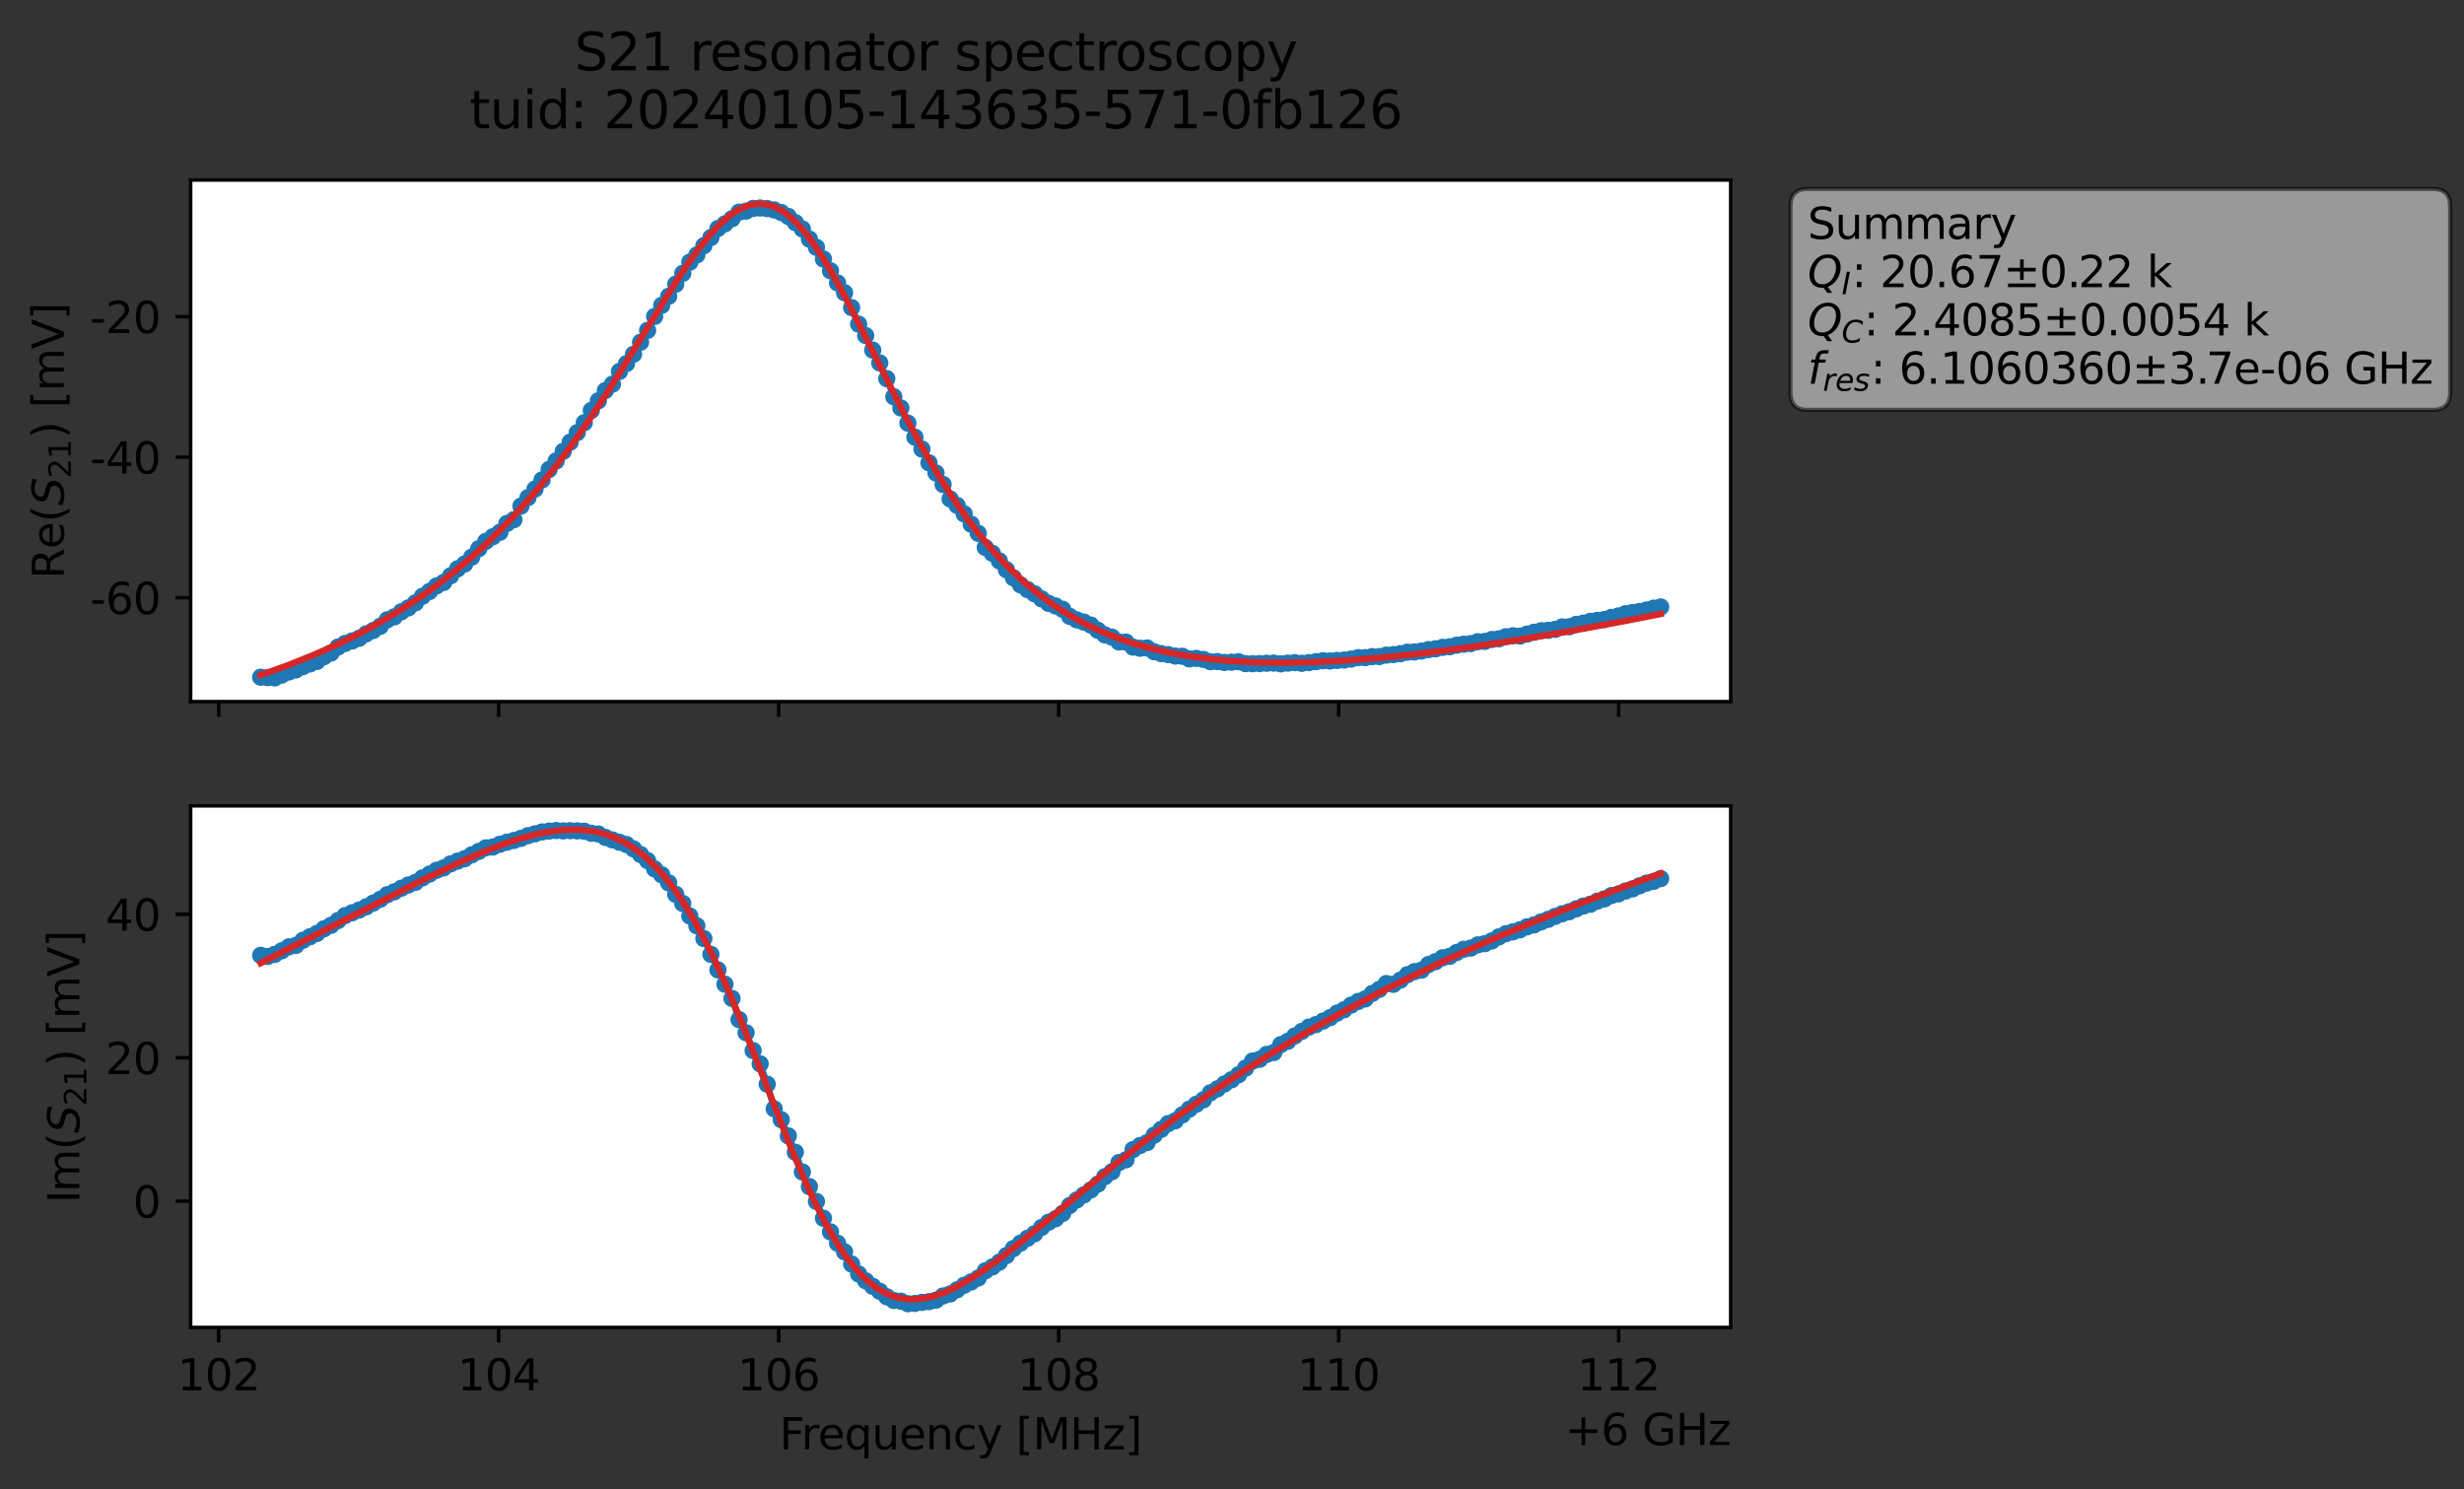 <?xml version="1.0" encoding="utf-8" standalone="no"?>
<!DOCTYPE svg PUBLIC "-//W3C//DTD SVG 1.1//EN"
  "http://www.w3.org/Graphics/SVG/1.1/DTD/svg11.dtd">
<svg xmlns:xlink="http://www.w3.org/1999/xlink" width="571.387pt" height="345.428pt" viewBox="0 0 571.387 345.428" xmlns="http://www.w3.org/2000/svg" version="1.1">
 <rect x="0" y="0" width="571.387" height="345.428" fill="#333333" stroke="none"/>
 <defs>
  <style type="text/css">*{stroke-linejoin: round; stroke-linecap: butt}</style>
 </defs>
 <g id="figure_1">
  <g id="patch_1">
   <path d="M 0 345.428 
L 571.387 345.428 
L 571.387 -0 
L 0 -0 
L 0 345.428 
z
" style="fill: none; opacity: 0"/>
  </g>
  <g id="axes_1">
   <g id="patch_2">
    <path d="M 44.211 162.72 
L 401.331 162.72 
L 401.331 41.76 
L 44.211 41.76 
z
" style="fill: #ffffff"/>
   </g>
   <g id="matplotlib.axis_1">
    <g id="xtick_1">
     <g id="line2d_1">
      <defs>
       <path id="mde17dbe7df" d="M 0 0 
L 0 3.5 
" style="stroke: #000000; stroke-width: 0.8"/>
      </defs>
      <g>
       <use xlink:href="#mde17dbe7df" x="50.704" y="162.72" style="stroke: #000000; stroke-width: 0.8"/>
      </g>
     </g>
    </g>
    <g id="xtick_2">
     <g id="line2d_2">
      <g>
       <use xlink:href="#mde17dbe7df" x="115.635" y="162.72" style="stroke: #000000; stroke-width: 0.8"/>
      </g>
     </g>
    </g>
    <g id="xtick_3">
     <g id="line2d_3">
      <g>
       <use xlink:href="#mde17dbe7df" x="180.566" y="162.72" style="stroke: #000000; stroke-width: 0.8"/>
      </g>
     </g>
    </g>
    <g id="xtick_4">
     <g id="line2d_4">
      <g>
       <use xlink:href="#mde17dbe7df" x="245.497" y="162.72" style="stroke: #000000; stroke-width: 0.8"/>
      </g>
     </g>
    </g>
    <g id="xtick_5">
     <g id="line2d_5">
      <g>
       <use xlink:href="#mde17dbe7df" x="310.428" y="162.72" style="stroke: #000000; stroke-width: 0.8"/>
      </g>
     </g>
    </g>
    <g id="xtick_6">
     <g id="line2d_6">
      <g>
       <use xlink:href="#mde17dbe7df" x="375.359" y="162.72" style="stroke: #000000; stroke-width: 0.8"/>
      </g>
     </g>
    </g>
   </g>
   <g id="matplotlib.axis_2">
    <g id="ytick_1">
     <g id="line2d_7">
      <defs>
       <path id="m4f4c253f0c" d="M 0 0 
L -3.5 0 
" style="stroke: #000000; stroke-width: 0.8"/>
      </defs>
      <g>
       <use xlink:href="#m4f4c253f0c" x="44.211" y="138.625" style="stroke: #000000; stroke-width: 0.8"/>
      </g>
     </g>
     <g id="text_1">
      <!-- -60 -->
      <g transform="translate(20.878 142.424) scale(0.1 -0.1)">
       <defs>
        <path id="DejaVuSans-2d" d="M 313 2009 
L 1997 2009 
L 1997 1497 
L 313 1497 
L 313 2009 
z
" transform="scale(0.016)"/>
        <path id="DejaVuSans-36" d="M 2113 2584 
Q 1688 2584 1439 2293 
Q 1191 2003 1191 1497 
Q 1191 994 1439 701 
Q 1688 409 2113 409 
Q 2538 409 2786 701 
Q 3034 994 3034 1497 
Q 3034 2003 2786 2293 
Q 2538 2584 2113 2584 
z
M 3366 4563 
L 3366 3988 
Q 3128 4100 2886 4159 
Q 2644 4219 2406 4219 
Q 1781 4219 1451 3797 
Q 1122 3375 1075 2522 
Q 1259 2794 1537 2939 
Q 1816 3084 2150 3084 
Q 2853 3084 3261 2657 
Q 3669 2231 3669 1497 
Q 3669 778 3244 343 
Q 2819 -91 2113 -91 
Q 1303 -91 875 529 
Q 447 1150 447 2328 
Q 447 3434 972 4092 
Q 1497 4750 2381 4750 
Q 2619 4750 2861 4703 
Q 3103 4656 3366 4563 
z
" transform="scale(0.016)"/>
        <path id="DejaVuSans-30" d="M 2034 4250 
Q 1547 4250 1301 3770 
Q 1056 3291 1056 2328 
Q 1056 1369 1301 889 
Q 1547 409 2034 409 
Q 2525 409 2770 889 
Q 3016 1369 3016 2328 
Q 3016 3291 2770 3770 
Q 2525 4250 2034 4250 
z
M 2034 4750 
Q 2819 4750 3233 4129 
Q 3647 3509 3647 2328 
Q 3647 1150 3233 529 
Q 2819 -91 2034 -91 
Q 1250 -91 836 529 
Q 422 1150 422 2328 
Q 422 3509 836 4129 
Q 1250 4750 2034 4750 
z
" transform="scale(0.016)"/>
       </defs>
       <use xlink:href="#DejaVuSans-2d"/>
       <use xlink:href="#DejaVuSans-36" x="36.084"/>
       <use xlink:href="#DejaVuSans-30" x="99.707"/>
      </g>
     </g>
    </g>
    <g id="ytick_2">
     <g id="line2d_8">
      <g>
       <use xlink:href="#m4f4c253f0c" x="44.211" y="106.029" style="stroke: #000000; stroke-width: 0.8"/>
      </g>
     </g>
     <g id="text_2">
      <!-- -40 -->
      <g transform="translate(20.878 109.828) scale(0.1 -0.1)">
       <defs>
        <path id="DejaVuSans-34" d="M 2419 4116 
L 825 1625 
L 2419 1625 
L 2419 4116 
z
M 2253 4666 
L 3047 4666 
L 3047 1625 
L 3713 1625 
L 3713 1100 
L 3047 1100 
L 3047 0 
L 2419 0 
L 2419 1100 
L 313 1100 
L 313 1709 
L 2253 4666 
z
" transform="scale(0.016)"/>
       </defs>
       <use xlink:href="#DejaVuSans-2d"/>
       <use xlink:href="#DejaVuSans-34" x="36.084"/>
       <use xlink:href="#DejaVuSans-30" x="99.707"/>
      </g>
     </g>
    </g>
    <g id="ytick_3">
     <g id="line2d_9">
      <g>
       <use xlink:href="#m4f4c253f0c" x="44.211" y="73.432" style="stroke: #000000; stroke-width: 0.8"/>
      </g>
     </g>
     <g id="text_3">
      <!-- -20 -->
      <g transform="translate(20.878 77.232) scale(0.1 -0.1)">
       <defs>
        <path id="DejaVuSans-32" d="M 1228 531 
L 3431 531 
L 3431 0 
L 469 0 
L 469 531 
Q 828 903 1448 1529 
Q 2069 2156 2228 2338 
Q 2531 2678 2651 2914 
Q 2772 3150 2772 3378 
Q 2772 3750 2511 3984 
Q 2250 4219 1831 4219 
Q 1534 4219 1204 4116 
Q 875 4013 500 3803 
L 500 4441 
Q 881 4594 1212 4672 
Q 1544 4750 1819 4750 
Q 2544 4750 2975 4387 
Q 3406 4025 3406 3419 
Q 3406 3131 3298 2873 
Q 3191 2616 2906 2266 
Q 2828 2175 2409 1742 
Q 1991 1309 1228 531 
z
" transform="scale(0.016)"/>
       </defs>
       <use xlink:href="#DejaVuSans-2d"/>
       <use xlink:href="#DejaVuSans-32" x="36.084"/>
       <use xlink:href="#DejaVuSans-30" x="99.707"/>
      </g>
     </g>
    </g>
    <g id="text_4">
     <!-- Re$(S_{21})$ [mV] -->
     <g transform="translate(14.798 134.24) rotate(-90) scale(0.1 -0.1)">
      <defs>
       <path id="DejaVuSans-52" d="M 2841 2188 
Q 3044 2119 3236 1894 
Q 3428 1669 3622 1275 
L 4263 0 
L 3584 0 
L 2988 1197 
Q 2756 1666 2539 1819 
Q 2322 1972 1947 1972 
L 1259 1972 
L 1259 0 
L 628 0 
L 628 4666 
L 2053 4666 
Q 2853 4666 3247 4331 
Q 3641 3997 3641 3322 
Q 3641 2881 3436 2590 
Q 3231 2300 2841 2188 
z
M 1259 4147 
L 1259 2491 
L 2053 2491 
Q 2509 2491 2742 2702 
Q 2975 2913 2975 3322 
Q 2975 3731 2742 3939 
Q 2509 4147 2053 4147 
L 1259 4147 
z
" transform="scale(0.016)"/>
       <path id="DejaVuSans-65" d="M 3597 1894 
L 3597 1613 
L 953 1613 
Q 991 1019 1311 708 
Q 1631 397 2203 397 
Q 2534 397 2845 478 
Q 3156 559 3463 722 
L 3463 178 
Q 3153 47 2828 -22 
Q 2503 -91 2169 -91 
Q 1331 -91 842 396 
Q 353 884 353 1716 
Q 353 2575 817 3079 
Q 1281 3584 2069 3584 
Q 2775 3584 3186 3129 
Q 3597 2675 3597 1894 
z
M 3022 2063 
Q 3016 2534 2758 2815 
Q 2500 3097 2075 3097 
Q 1594 3097 1305 2825 
Q 1016 2553 972 2059 
L 3022 2063 
z
" transform="scale(0.016)"/>
       <path id="DejaVuSans-28" d="M 1984 4856 
Q 1566 4138 1362 3434 
Q 1159 2731 1159 2009 
Q 1159 1288 1364 580 
Q 1569 -128 1984 -844 
L 1484 -844 
Q 1016 -109 783 600 
Q 550 1309 550 2009 
Q 550 2706 781 3412 
Q 1013 4119 1484 4856 
L 1984 4856 
z
" transform="scale(0.016)"/>
       <path id="DejaVuSans-Oblique-53" d="M 3859 4513 
L 3738 3897 
Q 3422 4066 3111 4152 
Q 2800 4238 2509 4238 
Q 1944 4238 1609 3991 
Q 1275 3744 1275 3334 
Q 1275 3109 1398 2989 
Q 1522 2869 2034 2731 
L 2413 2638 
Q 3053 2472 3303 2217 
Q 3553 1963 3553 1503 
Q 3553 797 2998 353 
Q 2444 -91 1538 -91 
Q 1166 -91 791 -17 
Q 416 56 38 206 
L 166 856 
Q 513 641 861 531 
Q 1209 422 1556 422 
Q 2147 422 2503 684 
Q 2859 947 2859 1369 
Q 2859 1650 2717 1795 
Q 2575 1941 2106 2059 
L 1728 2156 
Q 1081 2325 845 2545 
Q 609 2766 609 3163 
Q 609 3859 1145 4304 
Q 1681 4750 2541 4750 
Q 2875 4750 3203 4690 
Q 3531 4631 3859 4513 
z
" transform="scale(0.016)"/>
       <path id="DejaVuSans-31" d="M 794 531 
L 1825 531 
L 1825 4091 
L 703 3866 
L 703 4441 
L 1819 4666 
L 2450 4666 
L 2450 531 
L 3481 531 
L 3481 0 
L 794 0 
L 794 531 
z
" transform="scale(0.016)"/>
       <path id="DejaVuSans-29" d="M 513 4856 
L 1013 4856 
Q 1481 4119 1714 3412 
Q 1947 2706 1947 2009 
Q 1947 1309 1714 600 
Q 1481 -109 1013 -844 
L 513 -844 
Q 928 -128 1133 580 
Q 1338 1288 1338 2009 
Q 1338 2731 1133 3434 
Q 928 4138 513 4856 
z
" transform="scale(0.016)"/>
       <path id="DejaVuSans-20" transform="scale(0.016)"/>
       <path id="DejaVuSans-5b" d="M 550 4863 
L 1875 4863 
L 1875 4416 
L 1125 4416 
L 1125 -397 
L 1875 -397 
L 1875 -844 
L 550 -844 
L 550 4863 
z
" transform="scale(0.016)"/>
       <path id="DejaVuSans-6d" d="M 3328 2828 
Q 3544 3216 3844 3400 
Q 4144 3584 4550 3584 
Q 5097 3584 5394 3201 
Q 5691 2819 5691 2113 
L 5691 0 
L 5113 0 
L 5113 2094 
Q 5113 2597 4934 2840 
Q 4756 3084 4391 3084 
Q 3944 3084 3684 2787 
Q 3425 2491 3425 1978 
L 3425 0 
L 2847 0 
L 2847 2094 
Q 2847 2600 2669 2842 
Q 2491 3084 2119 3084 
Q 1678 3084 1418 2786 
Q 1159 2488 1159 1978 
L 1159 0 
L 581 0 
L 581 3500 
L 1159 3500 
L 1159 2956 
Q 1356 3278 1631 3431 
Q 1906 3584 2284 3584 
Q 2666 3584 2933 3390 
Q 3200 3197 3328 2828 
z
" transform="scale(0.016)"/>
       <path id="DejaVuSans-56" d="M 1831 0 
L 50 4666 
L 709 4666 
L 2188 738 
L 3669 4666 
L 4325 4666 
L 2547 0 
L 1831 0 
z
" transform="scale(0.016)"/>
       <path id="DejaVuSans-5d" d="M 1947 4863 
L 1947 -844 
L 622 -844 
L 622 -397 
L 1369 -397 
L 1369 4416 
L 622 4416 
L 622 4863 
L 1947 4863 
z
" transform="scale(0.016)"/>
      </defs>
      <use xlink:href="#DejaVuSans-52" transform="translate(0 0.016)"/>
      <use xlink:href="#DejaVuSans-65" transform="translate(69.482 0.016)"/>
      <use xlink:href="#DejaVuSans-28" transform="translate(131.006 0.016)"/>
      <use xlink:href="#DejaVuSans-Oblique-53" transform="translate(170.02 0.016)"/>
      <use xlink:href="#DejaVuSans-32" transform="translate(233.496 -16.391) scale(0.7)"/>
      <use xlink:href="#DejaVuSans-31" transform="translate(278.032 -16.391) scale(0.7)"/>
      <use xlink:href="#DejaVuSans-29" transform="translate(325.303 0.016)"/>
      <use xlink:href="#DejaVuSans-20" transform="translate(364.316 0.016)"/>
      <use xlink:href="#DejaVuSans-5b" transform="translate(396.104 0.016)"/>
      <use xlink:href="#DejaVuSans-6d" transform="translate(435.117 0.016)"/>
      <use xlink:href="#DejaVuSans-56" transform="translate(532.529 0.016)"/>
      <use xlink:href="#DejaVuSans-5d" transform="translate(600.938 0.016)"/>
     </g>
    </g>
   </g>
   <g id="line2d_10">
    <path d="M 60.444 157.064 
L 63.707 157.222 
L 66.969 155.859 
L 68.601 155.379 
L 70.232 154.619 
L 73.495 153.41 
L 75.127 152.31 
L 76.758 151.461 
L 78.389 150.059 
L 80.021 149.238 
L 83.284 148.038 
L 84.915 147.003 
L 86.547 146.234 
L 88.178 145.251 
L 89.809 143.744 
L 91.441 143.073 
L 93.072 141.884 
L 94.704 140.984 
L 96.335 139.814 
L 97.967 138.298 
L 99.598 137.174 
L 101.229 135.892 
L 102.861 135.096 
L 106.124 131.925 
L 107.755 130.811 
L 109.387 129.215 
L 111.018 127.267 
L 112.649 125.572 
L 115.912 123.459 
L 117.544 121.409 
L 119.175 120.53 
L 120.807 117.382 
L 125.701 111.309 
L 127.332 108.886 
L 128.964 106.912 
L 135.489 98.047 
L 137.121 95.19 
L 140.384 90.58 
L 142.015 89.1 
L 143.647 86.152 
L 145.278 84.336 
L 146.909 82.158 
L 150.172 76.621 
L 151.804 73.391 
L 153.435 70.826 
L 155.067 68.714 
L 156.698 65.913 
L 159.961 60.808 
L 161.592 59.127 
L 163.224 56.988 
L 164.855 55.088 
L 166.487 52.997 
L 169.749 50.738 
L 171.381 49.211 
L 173.012 48.968 
L 174.644 48.344 
L 176.275 48.241 
L 177.907 48.377 
L 179.538 48.694 
L 181.169 49.287 
L 182.801 50.202 
L 186.064 53.103 
L 187.695 55.457 
L 189.327 57.374 
L 194.221 65.628 
L 195.852 67.897 
L 197.484 71.341 
L 199.115 75.182 
L 200.747 77.824 
L 202.378 81.204 
L 204.009 84.177 
L 205.641 87.823 
L 207.272 92.024 
L 208.904 94.627 
L 210.535 98.141 
L 212.167 101.389 
L 213.798 104.154 
L 215.43 107.346 
L 217.061 109.708 
L 218.692 112.36 
L 220.324 115.715 
L 221.955 117.227 
L 223.587 119.19 
L 225.218 121.585 
L 226.85 123.698 
L 228.481 126.97 
L 230.112 128.323 
L 231.744 130.087 
L 235.007 134.014 
L 236.638 135.646 
L 243.164 139.942 
L 244.795 140.548 
L 246.427 141.319 
L 248.058 142.963 
L 249.69 143.766 
L 251.321 144.275 
L 252.952 144.978 
L 256.215 147.255 
L 257.847 147.77 
L 259.478 148.894 
L 261.11 148.928 
L 262.741 150.083 
L 264.372 150.348 
L 266.004 150.279 
L 267.635 151.154 
L 269.267 151.587 
L 274.161 152.205 
L 275.792 152.821 
L 277.424 152.705 
L 279.055 152.948 
L 280.687 153.473 
L 282.318 153.438 
L 283.95 153.643 
L 287.212 153.478 
L 288.844 153.92 
L 292.107 153.911 
L 295.37 153.798 
L 297.001 153.966 
L 300.264 153.693 
L 301.895 153.846 
L 306.79 153.244 
L 308.421 153.305 
L 313.315 152.861 
L 314.947 152.525 
L 316.578 152.528 
L 318.21 152.291 
L 319.841 152.278 
L 321.472 151.95 
L 324.735 151.612 
L 326.367 151.268 
L 327.998 151.209 
L 329.63 151.002 
L 331.261 150.661 
L 332.892 150.49 
L 334.524 150.145 
L 336.155 150.005 
L 337.787 149.64 
L 344.312 148.77 
L 345.944 148.327 
L 347.575 148.161 
L 349.207 147.679 
L 350.838 147.462 
L 352.47 147.532 
L 355.732 146.641 
L 357.364 146.287 
L 358.995 146.198 
L 360.627 145.976 
L 362.258 145.402 
L 363.89 145.365 
L 365.521 144.815 
L 367.152 144.538 
L 368.784 144.112 
L 372.047 143.695 
L 373.678 143.195 
L 375.31 142.86 
L 376.941 142.338 
L 381.835 141.474 
L 383.467 141.057 
L 385.098 140.778 
L 385.098 140.778 
" clip-path="url(#pdc64972a96)" style="fill: none; stroke: #1f77b4; stroke-width: 1.5; stroke-linecap: square"/>
    <defs>
     <path id="mb3d833deae" d="M 0 1.5 
C 0.398 1.5 0.779 1.342 1.061 1.061 
C 1.342 0.779 1.5 0.398 1.5 0 
C 1.5 -0.398 1.342 -0.779 1.061 -1.061 
C 0.779 -1.342 0.398 -1.5 0 -1.5 
C -0.398 -1.5 -0.779 -1.342 -1.061 -1.061 
C -1.342 -0.779 -1.5 -0.398 -1.5 0 
C -1.5 0.398 -1.342 0.779 -1.061 1.061 
C -0.779 1.342 -0.398 1.5 0 1.5 
z
" style="stroke: #1f77b4"/>
    </defs>
    <g clip-path="url(#pdc64972a96)">
     <use xlink:href="#mb3d833deae" x="60.444" y="157.064" style="fill: #1f77b4; stroke: #1f77b4"/>
     <use xlink:href="#mb3d833deae" x="62.075" y="157.158" style="fill: #1f77b4; stroke: #1f77b4"/>
     <use xlink:href="#mb3d833deae" x="63.707" y="157.222" style="fill: #1f77b4; stroke: #1f77b4"/>
     <use xlink:href="#mb3d833deae" x="65.338" y="156.558" style="fill: #1f77b4; stroke: #1f77b4"/>
     <use xlink:href="#mb3d833deae" x="66.969" y="155.859" style="fill: #1f77b4; stroke: #1f77b4"/>
     <use xlink:href="#mb3d833deae" x="68.601" y="155.379" style="fill: #1f77b4; stroke: #1f77b4"/>
     <use xlink:href="#mb3d833deae" x="70.232" y="154.619" style="fill: #1f77b4; stroke: #1f77b4"/>
     <use xlink:href="#mb3d833deae" x="71.864" y="153.995" style="fill: #1f77b4; stroke: #1f77b4"/>
     <use xlink:href="#mb3d833deae" x="73.495" y="153.41" style="fill: #1f77b4; stroke: #1f77b4"/>
     <use xlink:href="#mb3d833deae" x="75.127" y="152.31" style="fill: #1f77b4; stroke: #1f77b4"/>
     <use xlink:href="#mb3d833deae" x="76.758" y="151.461" style="fill: #1f77b4; stroke: #1f77b4"/>
     <use xlink:href="#mb3d833deae" x="78.389" y="150.059" style="fill: #1f77b4; stroke: #1f77b4"/>
     <use xlink:href="#mb3d833deae" x="80.021" y="149.238" style="fill: #1f77b4; stroke: #1f77b4"/>
     <use xlink:href="#mb3d833deae" x="81.652" y="148.658" style="fill: #1f77b4; stroke: #1f77b4"/>
     <use xlink:href="#mb3d833deae" x="83.284" y="148.038" style="fill: #1f77b4; stroke: #1f77b4"/>
     <use xlink:href="#mb3d833deae" x="84.915" y="147.003" style="fill: #1f77b4; stroke: #1f77b4"/>
     <use xlink:href="#mb3d833deae" x="86.547" y="146.234" style="fill: #1f77b4; stroke: #1f77b4"/>
     <use xlink:href="#mb3d833deae" x="88.178" y="145.251" style="fill: #1f77b4; stroke: #1f77b4"/>
     <use xlink:href="#mb3d833deae" x="89.809" y="143.744" style="fill: #1f77b4; stroke: #1f77b4"/>
     <use xlink:href="#mb3d833deae" x="91.441" y="143.073" style="fill: #1f77b4; stroke: #1f77b4"/>
     <use xlink:href="#mb3d833deae" x="93.072" y="141.884" style="fill: #1f77b4; stroke: #1f77b4"/>
     <use xlink:href="#mb3d833deae" x="94.704" y="140.984" style="fill: #1f77b4; stroke: #1f77b4"/>
     <use xlink:href="#mb3d833deae" x="96.335" y="139.814" style="fill: #1f77b4; stroke: #1f77b4"/>
     <use xlink:href="#mb3d833deae" x="97.967" y="138.298" style="fill: #1f77b4; stroke: #1f77b4"/>
     <use xlink:href="#mb3d833deae" x="99.598" y="137.174" style="fill: #1f77b4; stroke: #1f77b4"/>
     <use xlink:href="#mb3d833deae" x="101.229" y="135.892" style="fill: #1f77b4; stroke: #1f77b4"/>
     <use xlink:href="#mb3d833deae" x="102.861" y="135.096" style="fill: #1f77b4; stroke: #1f77b4"/>
     <use xlink:href="#mb3d833deae" x="104.492" y="133.552" style="fill: #1f77b4; stroke: #1f77b4"/>
     <use xlink:href="#mb3d833deae" x="106.124" y="131.925" style="fill: #1f77b4; stroke: #1f77b4"/>
     <use xlink:href="#mb3d833deae" x="107.755" y="130.811" style="fill: #1f77b4; stroke: #1f77b4"/>
     <use xlink:href="#mb3d833deae" x="109.387" y="129.215" style="fill: #1f77b4; stroke: #1f77b4"/>
     <use xlink:href="#mb3d833deae" x="111.018" y="127.267" style="fill: #1f77b4; stroke: #1f77b4"/>
     <use xlink:href="#mb3d833deae" x="112.649" y="125.572" style="fill: #1f77b4; stroke: #1f77b4"/>
     <use xlink:href="#mb3d833deae" x="114.281" y="124.497" style="fill: #1f77b4; stroke: #1f77b4"/>
     <use xlink:href="#mb3d833deae" x="115.912" y="123.459" style="fill: #1f77b4; stroke: #1f77b4"/>
     <use xlink:href="#mb3d833deae" x="117.544" y="121.409" style="fill: #1f77b4; stroke: #1f77b4"/>
     <use xlink:href="#mb3d833deae" x="119.175" y="120.53" style="fill: #1f77b4; stroke: #1f77b4"/>
     <use xlink:href="#mb3d833deae" x="120.807" y="117.382" style="fill: #1f77b4; stroke: #1f77b4"/>
     <use xlink:href="#mb3d833deae" x="122.438" y="115.411" style="fill: #1f77b4; stroke: #1f77b4"/>
     <use xlink:href="#mb3d833deae" x="124.069" y="113.427" style="fill: #1f77b4; stroke: #1f77b4"/>
     <use xlink:href="#mb3d833deae" x="125.701" y="111.309" style="fill: #1f77b4; stroke: #1f77b4"/>
     <use xlink:href="#mb3d833deae" x="127.332" y="108.886" style="fill: #1f77b4; stroke: #1f77b4"/>
     <use xlink:href="#mb3d833deae" x="128.964" y="106.912" style="fill: #1f77b4; stroke: #1f77b4"/>
     <use xlink:href="#mb3d833deae" x="130.595" y="104.699" style="fill: #1f77b4; stroke: #1f77b4"/>
     <use xlink:href="#mb3d833deae" x="132.227" y="102.563" style="fill: #1f77b4; stroke: #1f77b4"/>
     <use xlink:href="#mb3d833deae" x="133.858" y="100.345" style="fill: #1f77b4; stroke: #1f77b4"/>
     <use xlink:href="#mb3d833deae" x="135.489" y="98.047" style="fill: #1f77b4; stroke: #1f77b4"/>
     <use xlink:href="#mb3d833deae" x="137.121" y="95.19" style="fill: #1f77b4; stroke: #1f77b4"/>
     <use xlink:href="#mb3d833deae" x="138.752" y="92.948" style="fill: #1f77b4; stroke: #1f77b4"/>
     <use xlink:href="#mb3d833deae" x="140.384" y="90.58" style="fill: #1f77b4; stroke: #1f77b4"/>
     <use xlink:href="#mb3d833deae" x="142.015" y="89.1" style="fill: #1f77b4; stroke: #1f77b4"/>
     <use xlink:href="#mb3d833deae" x="143.647" y="86.152" style="fill: #1f77b4; stroke: #1f77b4"/>
     <use xlink:href="#mb3d833deae" x="145.278" y="84.336" style="fill: #1f77b4; stroke: #1f77b4"/>
     <use xlink:href="#mb3d833deae" x="146.909" y="82.158" style="fill: #1f77b4; stroke: #1f77b4"/>
     <use xlink:href="#mb3d833deae" x="148.541" y="79.377" style="fill: #1f77b4; stroke: #1f77b4"/>
     <use xlink:href="#mb3d833deae" x="150.172" y="76.621" style="fill: #1f77b4; stroke: #1f77b4"/>
     <use xlink:href="#mb3d833deae" x="151.804" y="73.391" style="fill: #1f77b4; stroke: #1f77b4"/>
     <use xlink:href="#mb3d833deae" x="153.435" y="70.826" style="fill: #1f77b4; stroke: #1f77b4"/>
     <use xlink:href="#mb3d833deae" x="155.067" y="68.714" style="fill: #1f77b4; stroke: #1f77b4"/>
     <use xlink:href="#mb3d833deae" x="156.698" y="65.913" style="fill: #1f77b4; stroke: #1f77b4"/>
     <use xlink:href="#mb3d833deae" x="158.329" y="63.401" style="fill: #1f77b4; stroke: #1f77b4"/>
     <use xlink:href="#mb3d833deae" x="159.961" y="60.808" style="fill: #1f77b4; stroke: #1f77b4"/>
     <use xlink:href="#mb3d833deae" x="161.592" y="59.127" style="fill: #1f77b4; stroke: #1f77b4"/>
     <use xlink:href="#mb3d833deae" x="163.224" y="56.988" style="fill: #1f77b4; stroke: #1f77b4"/>
     <use xlink:href="#mb3d833deae" x="164.855" y="55.088" style="fill: #1f77b4; stroke: #1f77b4"/>
     <use xlink:href="#mb3d833deae" x="166.487" y="52.997" style="fill: #1f77b4; stroke: #1f77b4"/>
     <use xlink:href="#mb3d833deae" x="168.118" y="51.908" style="fill: #1f77b4; stroke: #1f77b4"/>
     <use xlink:href="#mb3d833deae" x="169.749" y="50.738" style="fill: #1f77b4; stroke: #1f77b4"/>
     <use xlink:href="#mb3d833deae" x="171.381" y="49.211" style="fill: #1f77b4; stroke: #1f77b4"/>
     <use xlink:href="#mb3d833deae" x="173.012" y="48.968" style="fill: #1f77b4; stroke: #1f77b4"/>
     <use xlink:href="#mb3d833deae" x="174.644" y="48.344" style="fill: #1f77b4; stroke: #1f77b4"/>
     <use xlink:href="#mb3d833deae" x="176.275" y="48.241" style="fill: #1f77b4; stroke: #1f77b4"/>
     <use xlink:href="#mb3d833deae" x="177.907" y="48.377" style="fill: #1f77b4; stroke: #1f77b4"/>
     <use xlink:href="#mb3d833deae" x="179.538" y="48.694" style="fill: #1f77b4; stroke: #1f77b4"/>
     <use xlink:href="#mb3d833deae" x="181.169" y="49.287" style="fill: #1f77b4; stroke: #1f77b4"/>
     <use xlink:href="#mb3d833deae" x="182.801" y="50.202" style="fill: #1f77b4; stroke: #1f77b4"/>
     <use xlink:href="#mb3d833deae" x="184.432" y="51.633" style="fill: #1f77b4; stroke: #1f77b4"/>
     <use xlink:href="#mb3d833deae" x="186.064" y="53.103" style="fill: #1f77b4; stroke: #1f77b4"/>
     <use xlink:href="#mb3d833deae" x="187.695" y="55.457" style="fill: #1f77b4; stroke: #1f77b4"/>
     <use xlink:href="#mb3d833deae" x="189.327" y="57.374" style="fill: #1f77b4; stroke: #1f77b4"/>
     <use xlink:href="#mb3d833deae" x="190.958" y="60.077" style="fill: #1f77b4; stroke: #1f77b4"/>
     <use xlink:href="#mb3d833deae" x="192.589" y="62.811" style="fill: #1f77b4; stroke: #1f77b4"/>
     <use xlink:href="#mb3d833deae" x="194.221" y="65.628" style="fill: #1f77b4; stroke: #1f77b4"/>
     <use xlink:href="#mb3d833deae" x="195.852" y="67.897" style="fill: #1f77b4; stroke: #1f77b4"/>
     <use xlink:href="#mb3d833deae" x="197.484" y="71.341" style="fill: #1f77b4; stroke: #1f77b4"/>
     <use xlink:href="#mb3d833deae" x="199.115" y="75.182" style="fill: #1f77b4; stroke: #1f77b4"/>
     <use xlink:href="#mb3d833deae" x="200.747" y="77.824" style="fill: #1f77b4; stroke: #1f77b4"/>
     <use xlink:href="#mb3d833deae" x="202.378" y="81.204" style="fill: #1f77b4; stroke: #1f77b4"/>
     <use xlink:href="#mb3d833deae" x="204.009" y="84.177" style="fill: #1f77b4; stroke: #1f77b4"/>
     <use xlink:href="#mb3d833deae" x="205.641" y="87.823" style="fill: #1f77b4; stroke: #1f77b4"/>
     <use xlink:href="#mb3d833deae" x="207.272" y="92.024" style="fill: #1f77b4; stroke: #1f77b4"/>
     <use xlink:href="#mb3d833deae" x="208.904" y="94.627" style="fill: #1f77b4; stroke: #1f77b4"/>
     <use xlink:href="#mb3d833deae" x="210.535" y="98.141" style="fill: #1f77b4; stroke: #1f77b4"/>
     <use xlink:href="#mb3d833deae" x="212.167" y="101.389" style="fill: #1f77b4; stroke: #1f77b4"/>
     <use xlink:href="#mb3d833deae" x="213.798" y="104.154" style="fill: #1f77b4; stroke: #1f77b4"/>
     <use xlink:href="#mb3d833deae" x="215.43" y="107.346" style="fill: #1f77b4; stroke: #1f77b4"/>
     <use xlink:href="#mb3d833deae" x="217.061" y="109.708" style="fill: #1f77b4; stroke: #1f77b4"/>
     <use xlink:href="#mb3d833deae" x="218.692" y="112.36" style="fill: #1f77b4; stroke: #1f77b4"/>
     <use xlink:href="#mb3d833deae" x="220.324" y="115.715" style="fill: #1f77b4; stroke: #1f77b4"/>
     <use xlink:href="#mb3d833deae" x="221.955" y="117.227" style="fill: #1f77b4; stroke: #1f77b4"/>
     <use xlink:href="#mb3d833deae" x="223.587" y="119.19" style="fill: #1f77b4; stroke: #1f77b4"/>
     <use xlink:href="#mb3d833deae" x="225.218" y="121.585" style="fill: #1f77b4; stroke: #1f77b4"/>
     <use xlink:href="#mb3d833deae" x="226.85" y="123.698" style="fill: #1f77b4; stroke: #1f77b4"/>
     <use xlink:href="#mb3d833deae" x="228.481" y="126.97" style="fill: #1f77b4; stroke: #1f77b4"/>
     <use xlink:href="#mb3d833deae" x="230.112" y="128.323" style="fill: #1f77b4; stroke: #1f77b4"/>
     <use xlink:href="#mb3d833deae" x="231.744" y="130.087" style="fill: #1f77b4; stroke: #1f77b4"/>
     <use xlink:href="#mb3d833deae" x="233.375" y="132.134" style="fill: #1f77b4; stroke: #1f77b4"/>
     <use xlink:href="#mb3d833deae" x="235.007" y="134.014" style="fill: #1f77b4; stroke: #1f77b4"/>
     <use xlink:href="#mb3d833deae" x="236.638" y="135.646" style="fill: #1f77b4; stroke: #1f77b4"/>
     <use xlink:href="#mb3d833deae" x="238.27" y="136.737" style="fill: #1f77b4; stroke: #1f77b4"/>
     <use xlink:href="#mb3d833deae" x="239.901" y="137.714" style="fill: #1f77b4; stroke: #1f77b4"/>
     <use xlink:href="#mb3d833deae" x="241.532" y="138.895" style="fill: #1f77b4; stroke: #1f77b4"/>
     <use xlink:href="#mb3d833deae" x="243.164" y="139.942" style="fill: #1f77b4; stroke: #1f77b4"/>
     <use xlink:href="#mb3d833deae" x="244.795" y="140.548" style="fill: #1f77b4; stroke: #1f77b4"/>
     <use xlink:href="#mb3d833deae" x="246.427" y="141.319" style="fill: #1f77b4; stroke: #1f77b4"/>
     <use xlink:href="#mb3d833deae" x="248.058" y="142.963" style="fill: #1f77b4; stroke: #1f77b4"/>
     <use xlink:href="#mb3d833deae" x="249.69" y="143.766" style="fill: #1f77b4; stroke: #1f77b4"/>
     <use xlink:href="#mb3d833deae" x="251.321" y="144.275" style="fill: #1f77b4; stroke: #1f77b4"/>
     <use xlink:href="#mb3d833deae" x="252.952" y="144.978" style="fill: #1f77b4; stroke: #1f77b4"/>
     <use xlink:href="#mb3d833deae" x="254.584" y="146.184" style="fill: #1f77b4; stroke: #1f77b4"/>
     <use xlink:href="#mb3d833deae" x="256.215" y="147.255" style="fill: #1f77b4; stroke: #1f77b4"/>
     <use xlink:href="#mb3d833deae" x="257.847" y="147.77" style="fill: #1f77b4; stroke: #1f77b4"/>
     <use xlink:href="#mb3d833deae" x="259.478" y="148.894" style="fill: #1f77b4; stroke: #1f77b4"/>
     <use xlink:href="#mb3d833deae" x="261.11" y="148.928" style="fill: #1f77b4; stroke: #1f77b4"/>
     <use xlink:href="#mb3d833deae" x="262.741" y="150.083" style="fill: #1f77b4; stroke: #1f77b4"/>
     <use xlink:href="#mb3d833deae" x="264.372" y="150.348" style="fill: #1f77b4; stroke: #1f77b4"/>
     <use xlink:href="#mb3d833deae" x="266.004" y="150.279" style="fill: #1f77b4; stroke: #1f77b4"/>
     <use xlink:href="#mb3d833deae" x="267.635" y="151.154" style="fill: #1f77b4; stroke: #1f77b4"/>
     <use xlink:href="#mb3d833deae" x="269.267" y="151.587" style="fill: #1f77b4; stroke: #1f77b4"/>
     <use xlink:href="#mb3d833deae" x="270.898" y="151.822" style="fill: #1f77b4; stroke: #1f77b4"/>
     <use xlink:href="#mb3d833deae" x="272.53" y="152.161" style="fill: #1f77b4; stroke: #1f77b4"/>
     <use xlink:href="#mb3d833deae" x="274.161" y="152.205" style="fill: #1f77b4; stroke: #1f77b4"/>
     <use xlink:href="#mb3d833deae" x="275.792" y="152.821" style="fill: #1f77b4; stroke: #1f77b4"/>
     <use xlink:href="#mb3d833deae" x="277.424" y="152.705" style="fill: #1f77b4; stroke: #1f77b4"/>
     <use xlink:href="#mb3d833deae" x="279.055" y="152.948" style="fill: #1f77b4; stroke: #1f77b4"/>
     <use xlink:href="#mb3d833deae" x="280.687" y="153.473" style="fill: #1f77b4; stroke: #1f77b4"/>
     <use xlink:href="#mb3d833deae" x="282.318" y="153.438" style="fill: #1f77b4; stroke: #1f77b4"/>
     <use xlink:href="#mb3d833deae" x="283.95" y="153.643" style="fill: #1f77b4; stroke: #1f77b4"/>
     <use xlink:href="#mb3d833deae" x="285.581" y="153.58" style="fill: #1f77b4; stroke: #1f77b4"/>
     <use xlink:href="#mb3d833deae" x="287.212" y="153.478" style="fill: #1f77b4; stroke: #1f77b4"/>
     <use xlink:href="#mb3d833deae" x="288.844" y="153.92" style="fill: #1f77b4; stroke: #1f77b4"/>
     <use xlink:href="#mb3d833deae" x="290.475" y="153.933" style="fill: #1f77b4; stroke: #1f77b4"/>
     <use xlink:href="#mb3d833deae" x="292.107" y="153.911" style="fill: #1f77b4; stroke: #1f77b4"/>
     <use xlink:href="#mb3d833deae" x="293.738" y="153.829" style="fill: #1f77b4; stroke: #1f77b4"/>
     <use xlink:href="#mb3d833deae" x="295.37" y="153.798" style="fill: #1f77b4; stroke: #1f77b4"/>
     <use xlink:href="#mb3d833deae" x="297.001" y="153.966" style="fill: #1f77b4; stroke: #1f77b4"/>
     <use xlink:href="#mb3d833deae" x="298.632" y="153.798" style="fill: #1f77b4; stroke: #1f77b4"/>
     <use xlink:href="#mb3d833deae" x="300.264" y="153.693" style="fill: #1f77b4; stroke: #1f77b4"/>
     <use xlink:href="#mb3d833deae" x="301.895" y="153.846" style="fill: #1f77b4; stroke: #1f77b4"/>
     <use xlink:href="#mb3d833deae" x="303.527" y="153.677" style="fill: #1f77b4; stroke: #1f77b4"/>
     <use xlink:href="#mb3d833deae" x="305.158" y="153.462" style="fill: #1f77b4; stroke: #1f77b4"/>
     <use xlink:href="#mb3d833deae" x="306.79" y="153.244" style="fill: #1f77b4; stroke: #1f77b4"/>
     <use xlink:href="#mb3d833deae" x="308.421" y="153.305" style="fill: #1f77b4; stroke: #1f77b4"/>
     <use xlink:href="#mb3d833deae" x="310.052" y="153.176" style="fill: #1f77b4; stroke: #1f77b4"/>
     <use xlink:href="#mb3d833deae" x="311.684" y="153.077" style="fill: #1f77b4; stroke: #1f77b4"/>
     <use xlink:href="#mb3d833deae" x="313.315" y="152.861" style="fill: #1f77b4; stroke: #1f77b4"/>
     <use xlink:href="#mb3d833deae" x="314.947" y="152.525" style="fill: #1f77b4; stroke: #1f77b4"/>
     <use xlink:href="#mb3d833deae" x="316.578" y="152.528" style="fill: #1f77b4; stroke: #1f77b4"/>
     <use xlink:href="#mb3d833deae" x="318.21" y="152.291" style="fill: #1f77b4; stroke: #1f77b4"/>
     <use xlink:href="#mb3d833deae" x="319.841" y="152.278" style="fill: #1f77b4; stroke: #1f77b4"/>
     <use xlink:href="#mb3d833deae" x="321.472" y="151.95" style="fill: #1f77b4; stroke: #1f77b4"/>
     <use xlink:href="#mb3d833deae" x="323.104" y="151.823" style="fill: #1f77b4; stroke: #1f77b4"/>
     <use xlink:href="#mb3d833deae" x="324.735" y="151.612" style="fill: #1f77b4; stroke: #1f77b4"/>
     <use xlink:href="#mb3d833deae" x="326.367" y="151.268" style="fill: #1f77b4; stroke: #1f77b4"/>
     <use xlink:href="#mb3d833deae" x="327.998" y="151.209" style="fill: #1f77b4; stroke: #1f77b4"/>
     <use xlink:href="#mb3d833deae" x="329.63" y="151.002" style="fill: #1f77b4; stroke: #1f77b4"/>
     <use xlink:href="#mb3d833deae" x="331.261" y="150.661" style="fill: #1f77b4; stroke: #1f77b4"/>
     <use xlink:href="#mb3d833deae" x="332.892" y="150.49" style="fill: #1f77b4; stroke: #1f77b4"/>
     <use xlink:href="#mb3d833deae" x="334.524" y="150.145" style="fill: #1f77b4; stroke: #1f77b4"/>
     <use xlink:href="#mb3d833deae" x="336.155" y="150.005" style="fill: #1f77b4; stroke: #1f77b4"/>
     <use xlink:href="#mb3d833deae" x="337.787" y="149.64" style="fill: #1f77b4; stroke: #1f77b4"/>
     <use xlink:href="#mb3d833deae" x="339.418" y="149.411" style="fill: #1f77b4; stroke: #1f77b4"/>
     <use xlink:href="#mb3d833deae" x="341.05" y="149.276" style="fill: #1f77b4; stroke: #1f77b4"/>
     <use xlink:href="#mb3d833deae" x="342.681" y="148.841" style="fill: #1f77b4; stroke: #1f77b4"/>
     <use xlink:href="#mb3d833deae" x="344.312" y="148.77" style="fill: #1f77b4; stroke: #1f77b4"/>
     <use xlink:href="#mb3d833deae" x="345.944" y="148.327" style="fill: #1f77b4; stroke: #1f77b4"/>
     <use xlink:href="#mb3d833deae" x="347.575" y="148.161" style="fill: #1f77b4; stroke: #1f77b4"/>
     <use xlink:href="#mb3d833deae" x="349.207" y="147.679" style="fill: #1f77b4; stroke: #1f77b4"/>
     <use xlink:href="#mb3d833deae" x="350.838" y="147.462" style="fill: #1f77b4; stroke: #1f77b4"/>
     <use xlink:href="#mb3d833deae" x="352.47" y="147.532" style="fill: #1f77b4; stroke: #1f77b4"/>
     <use xlink:href="#mb3d833deae" x="354.101" y="147.076" style="fill: #1f77b4; stroke: #1f77b4"/>
     <use xlink:href="#mb3d833deae" x="355.732" y="146.641" style="fill: #1f77b4; stroke: #1f77b4"/>
     <use xlink:href="#mb3d833deae" x="357.364" y="146.287" style="fill: #1f77b4; stroke: #1f77b4"/>
     <use xlink:href="#mb3d833deae" x="358.995" y="146.198" style="fill: #1f77b4; stroke: #1f77b4"/>
     <use xlink:href="#mb3d833deae" x="360.627" y="145.976" style="fill: #1f77b4; stroke: #1f77b4"/>
     <use xlink:href="#mb3d833deae" x="362.258" y="145.402" style="fill: #1f77b4; stroke: #1f77b4"/>
     <use xlink:href="#mb3d833deae" x="363.89" y="145.365" style="fill: #1f77b4; stroke: #1f77b4"/>
     <use xlink:href="#mb3d833deae" x="365.521" y="144.815" style="fill: #1f77b4; stroke: #1f77b4"/>
     <use xlink:href="#mb3d833deae" x="367.152" y="144.538" style="fill: #1f77b4; stroke: #1f77b4"/>
     <use xlink:href="#mb3d833deae" x="368.784" y="144.112" style="fill: #1f77b4; stroke: #1f77b4"/>
     <use xlink:href="#mb3d833deae" x="370.415" y="143.885" style="fill: #1f77b4; stroke: #1f77b4"/>
     <use xlink:href="#mb3d833deae" x="372.047" y="143.695" style="fill: #1f77b4; stroke: #1f77b4"/>
     <use xlink:href="#mb3d833deae" x="373.678" y="143.195" style="fill: #1f77b4; stroke: #1f77b4"/>
     <use xlink:href="#mb3d833deae" x="375.31" y="142.86" style="fill: #1f77b4; stroke: #1f77b4"/>
     <use xlink:href="#mb3d833deae" x="376.941" y="142.338" style="fill: #1f77b4; stroke: #1f77b4"/>
     <use xlink:href="#mb3d833deae" x="378.572" y="142.056" style="fill: #1f77b4; stroke: #1f77b4"/>
     <use xlink:href="#mb3d833deae" x="380.204" y="141.822" style="fill: #1f77b4; stroke: #1f77b4"/>
     <use xlink:href="#mb3d833deae" x="381.835" y="141.474" style="fill: #1f77b4; stroke: #1f77b4"/>
     <use xlink:href="#mb3d833deae" x="383.467" y="141.057" style="fill: #1f77b4; stroke: #1f77b4"/>
     <use xlink:href="#mb3d833deae" x="385.098" y="140.778" style="fill: #1f77b4; stroke: #1f77b4"/>
    </g>
   </g>
   <g id="line2d_11">
    <path d="M 60.444 156.563 
L 66.618 154.354 
L 72.468 152.017 
L 77.993 149.563 
L 83.192 147.005 
L 88.067 144.361 
L 92.617 141.652 
L 97.166 138.683 
L 101.391 135.669 
L 105.616 132.381 
L 109.516 129.079 
L 113.415 125.499 
L 117.315 121.618 
L 121.215 117.416 
L 125.115 112.872 
L 129.014 107.975 
L 132.914 102.719 
L 137.139 96.631 
L 141.689 89.659 
L 147.213 80.762 
L 156.963 64.994 
L 160.212 60.18 
L 162.812 56.675 
L 165.087 53.944 
L 167.037 51.907 
L 168.987 50.194 
L 170.612 49.041 
L 172.237 48.161 
L 173.862 47.57 
L 175.161 47.317 
L 176.461 47.264 
L 177.761 47.416 
L 179.061 47.775 
L 180.361 48.34 
L 181.661 49.111 
L 183.286 50.357 
L 184.911 51.905 
L 186.536 53.74 
L 188.486 56.291 
L 190.76 59.697 
L 193.36 64.065 
L 196.285 69.445 
L 200.51 77.754 
L 210.259 97.141 
L 214.159 104.316 
L 217.734 110.414 
L 220.984 115.518 
L 224.233 120.19 
L 227.158 124.029 
L 230.083 127.53 
L 233.008 130.711 
L 235.933 133.588 
L 238.857 136.181 
L 242.107 138.756 
L 245.357 141.033 
L 248.607 143.041 
L 251.857 144.803 
L 255.431 146.488 
L 259.006 147.932 
L 262.906 149.266 
L 267.131 150.458 
L 271.355 151.419 
L 275.905 152.229 
L 280.78 152.871 
L 285.979 153.335 
L 291.829 153.623 
L 298.004 153.7 
L 304.828 153.556 
L 312.303 153.168 
L 320.427 152.521 
L 329.527 151.566 
L 339.601 150.276 
L 350.65 148.634 
L 363 146.568 
L 376.649 144.055 
L 385.098 142.397 
L 385.098 142.397 
" clip-path="url(#pdc64972a96)" style="fill: none; stroke: #d62728; stroke-width: 1.5; stroke-linecap: square"/>
   </g>
   <g id="patch_3">
    <path d="M 44.211 162.72 
L 44.211 41.76 
" style="fill: none; stroke: #000000; stroke-width: 0.8; stroke-linejoin: miter; stroke-linecap: square"/>
   </g>
   <g id="patch_4">
    <path d="M 401.331 162.72 
L 401.331 41.76 
" style="fill: none; stroke: #000000; stroke-width: 0.8; stroke-linejoin: miter; stroke-linecap: square"/>
   </g>
   <g id="patch_5">
    <path d="M 44.211 162.72 
L 401.331 162.72 
" style="fill: none; stroke: #000000; stroke-width: 0.8; stroke-linejoin: miter; stroke-linecap: square"/>
   </g>
   <g id="patch_6">
    <path d="M 44.211 41.76 
L 401.331 41.76 
" style="fill: none; stroke: #000000; stroke-width: 0.8; stroke-linejoin: miter; stroke-linecap: square"/>
   </g>
   <g id="text_5">
    <g id="patch_7">
     <path d="M 419.187 95.08 
L 564.187 95.08 
Q 568.187 95.08 568.187 91.08 
L 568.187 47.808 
Q 568.187 43.808 564.187 43.808 
L 419.187 43.808 
Q 415.187 43.808 415.187 47.808 
L 415.187 91.08 
Q 415.187 95.08 419.187 95.08 
z
" style="fill: #ffffff; opacity: 0.5; stroke: #000000; stroke-linejoin: miter"/>
    </g>
    <!-- Summary -->
    <g transform="translate(419.187 55.406) scale(0.1 -0.1)">
     <defs>
      <path id="DejaVuSans-53" d="M 3425 4513 
L 3425 3897 
Q 3066 4069 2747 4153 
Q 2428 4238 2131 4238 
Q 1616 4238 1336 4038 
Q 1056 3838 1056 3469 
Q 1056 3159 1242 3001 
Q 1428 2844 1947 2747 
L 2328 2669 
Q 3034 2534 3370 2195 
Q 3706 1856 3706 1288 
Q 3706 609 3251 259 
Q 2797 -91 1919 -91 
Q 1588 -91 1214 -16 
Q 841 59 441 206 
L 441 856 
Q 825 641 1194 531 
Q 1563 422 1919 422 
Q 2459 422 2753 634 
Q 3047 847 3047 1241 
Q 3047 1584 2836 1778 
Q 2625 1972 2144 2069 
L 1759 2144 
Q 1053 2284 737 2584 
Q 422 2884 422 3419 
Q 422 4038 858 4394 
Q 1294 4750 2059 4750 
Q 2388 4750 2728 4690 
Q 3069 4631 3425 4513 
z
" transform="scale(0.016)"/>
      <path id="DejaVuSans-75" d="M 544 1381 
L 544 3500 
L 1119 3500 
L 1119 1403 
Q 1119 906 1312 657 
Q 1506 409 1894 409 
Q 2359 409 2629 706 
Q 2900 1003 2900 1516 
L 2900 3500 
L 3475 3500 
L 3475 0 
L 2900 0 
L 2900 538 
Q 2691 219 2414 64 
Q 2138 -91 1772 -91 
Q 1169 -91 856 284 
Q 544 659 544 1381 
z
M 1991 3584 
L 1991 3584 
z
" transform="scale(0.016)"/>
      <path id="DejaVuSans-61" d="M 2194 1759 
Q 1497 1759 1228 1600 
Q 959 1441 959 1056 
Q 959 750 1161 570 
Q 1363 391 1709 391 
Q 2188 391 2477 730 
Q 2766 1069 2766 1631 
L 2766 1759 
L 2194 1759 
z
M 3341 1997 
L 3341 0 
L 2766 0 
L 2766 531 
Q 2569 213 2275 61 
Q 1981 -91 1556 -91 
Q 1019 -91 701 211 
Q 384 513 384 1019 
Q 384 1609 779 1909 
Q 1175 2209 1959 2209 
L 2766 2209 
L 2766 2266 
Q 2766 2663 2505 2880 
Q 2244 3097 1772 3097 
Q 1472 3097 1187 3025 
Q 903 2953 641 2809 
L 641 3341 
Q 956 3463 1253 3523 
Q 1550 3584 1831 3584 
Q 2591 3584 2966 3190 
Q 3341 2797 3341 1997 
z
" transform="scale(0.016)"/>
      <path id="DejaVuSans-72" d="M 2631 2963 
Q 2534 3019 2420 3045 
Q 2306 3072 2169 3072 
Q 1681 3072 1420 2755 
Q 1159 2438 1159 1844 
L 1159 0 
L 581 0 
L 581 3500 
L 1159 3500 
L 1159 2956 
Q 1341 3275 1631 3429 
Q 1922 3584 2338 3584 
Q 2397 3584 2469 3576 
Q 2541 3569 2628 3553 
L 2631 2963 
z
" transform="scale(0.016)"/>
      <path id="DejaVuSans-79" d="M 2059 -325 
Q 1816 -950 1584 -1140 
Q 1353 -1331 966 -1331 
L 506 -1331 
L 506 -850 
L 844 -850 
Q 1081 -850 1212 -737 
Q 1344 -625 1503 -206 
L 1606 56 
L 191 3500 
L 800 3500 
L 1894 763 
L 2988 3500 
L 3597 3500 
L 2059 -325 
z
" transform="scale(0.016)"/>
     </defs>
     <use xlink:href="#DejaVuSans-53"/>
     <use xlink:href="#DejaVuSans-75" x="63.477"/>
     <use xlink:href="#DejaVuSans-6d" x="126.855"/>
     <use xlink:href="#DejaVuSans-6d" x="224.268"/>
     <use xlink:href="#DejaVuSans-61" x="321.68"/>
     <use xlink:href="#DejaVuSans-72" x="382.959"/>
     <use xlink:href="#DejaVuSans-79" x="424.072"/>
    </g>
    <!-- $Q_I$: 20.67$\pm$0.22 k -->
    <g transform="translate(419.187 66.604) scale(0.1 -0.1)">
     <defs>
      <path id="DejaVuSans-Oblique-51" d="M 2309 -84 
Q 2275 -88 2237 -89 
Q 2200 -91 2125 -91 
Q 1250 -91 756 411 
Q 263 913 263 1797 
Q 263 2319 452 2844 
Q 641 3369 978 3788 
Q 1369 4269 1858 4509 
Q 2347 4750 2938 4750 
Q 3794 4750 4287 4245 
Q 4781 3741 4781 2869 
Q 4781 1928 4265 1147 
Q 3750 366 2919 44 
L 3553 -825 
L 2847 -825 
L 2309 -84 
z
M 2919 4238 
Q 2400 4238 2003 3986 
Q 1606 3734 1313 3219 
Q 1125 2891 1026 2522 
Q 928 2153 928 1778 
Q 928 1128 1239 775 
Q 1550 422 2119 422 
Q 2631 422 3032 676 
Q 3434 931 3719 1434 
Q 3909 1772 4009 2142 
Q 4109 2513 4109 2881 
Q 4109 3528 3796 3883 
Q 3484 4238 2919 4238 
z
" transform="scale(0.016)"/>
      <path id="DejaVuSans-Oblique-49" d="M 1081 4666 
L 1716 4666 
L 806 0 
L 172 0 
L 1081 4666 
z
" transform="scale(0.016)"/>
      <path id="DejaVuSans-3a" d="M 750 794 
L 1409 794 
L 1409 0 
L 750 0 
L 750 794 
z
M 750 3309 
L 1409 3309 
L 1409 2516 
L 750 2516 
L 750 3309 
z
" transform="scale(0.016)"/>
      <path id="DejaVuSans-2e" d="M 684 794 
L 1344 794 
L 1344 0 
L 684 0 
L 684 794 
z
" transform="scale(0.016)"/>
      <path id="DejaVuSans-37" d="M 525 4666 
L 3525 4666 
L 3525 4397 
L 1831 0 
L 1172 0 
L 2766 4134 
L 525 4134 
L 525 4666 
z
" transform="scale(0.016)"/>
      <path id="DejaVuSans-b1" d="M 2944 4013 
L 2944 2803 
L 4684 2803 
L 4684 2272 
L 2944 2272 
L 2944 1063 
L 2419 1063 
L 2419 2272 
L 678 2272 
L 678 2803 
L 2419 2803 
L 2419 4013 
L 2944 4013 
z
M 678 531 
L 4684 531 
L 4684 0 
L 678 0 
L 678 531 
z
" transform="scale(0.016)"/>
      <path id="DejaVuSans-6b" d="M 581 4863 
L 1159 4863 
L 1159 1991 
L 2875 3500 
L 3609 3500 
L 1753 1863 
L 3688 0 
L 2938 0 
L 1159 1709 
L 1159 0 
L 581 0 
L 581 4863 
z
" transform="scale(0.016)"/>
     </defs>
     <use xlink:href="#DejaVuSans-Oblique-51" transform="translate(0 0.016)"/>
     <use xlink:href="#DejaVuSans-Oblique-49" transform="translate(78.711 -16.391) scale(0.7)"/>
     <use xlink:href="#DejaVuSans-3a" transform="translate(102.09 0.016)"/>
     <use xlink:href="#DejaVuSans-20" transform="translate(135.781 0.016)"/>
     <use xlink:href="#DejaVuSans-32" transform="translate(167.568 0.016)"/>
     <use xlink:href="#DejaVuSans-30" transform="translate(231.191 0.016)"/>
     <use xlink:href="#DejaVuSans-2e" transform="translate(294.814 0.016)"/>
     <use xlink:href="#DejaVuSans-36" transform="translate(326.602 0.016)"/>
     <use xlink:href="#DejaVuSans-37" transform="translate(390.225 0.016)"/>
     <use xlink:href="#DejaVuSans-b1" transform="translate(453.848 0.016)"/>
     <use xlink:href="#DejaVuSans-30" transform="translate(537.637 0.016)"/>
     <use xlink:href="#DejaVuSans-2e" transform="translate(601.26 0.016)"/>
     <use xlink:href="#DejaVuSans-32" transform="translate(627.547 0.016)"/>
     <use xlink:href="#DejaVuSans-32" transform="translate(691.17 0.016)"/>
     <use xlink:href="#DejaVuSans-20" transform="translate(754.793 0.016)"/>
     <use xlink:href="#DejaVuSans-6b" transform="translate(786.58 0.016)"/>
    </g>
    <!-- $Q_C$: 2.4085$\pm$0.0054 k -->
    <g transform="translate(419.187 77.802) scale(0.1 -0.1)">
     <defs>
      <path id="DejaVuSans-Oblique-43" d="M 4447 4306 
L 4319 3641 
Q 4019 3944 3683 4091 
Q 3347 4238 2956 4238 
Q 2422 4238 2017 3981 
Q 1613 3725 1319 3200 
Q 1131 2863 1032 2486 
Q 934 2109 934 1728 
Q 934 1091 1264 756 
Q 1594 422 2222 422 
Q 2656 422 3056 561 
Q 3456 700 3834 978 
L 3688 231 
Q 3316 72 2936 -9 
Q 2556 -91 2175 -91 
Q 1278 -91 773 396 
Q 269 884 269 1753 
Q 269 2309 461 2846 
Q 653 3384 1013 3828 
Q 1394 4300 1883 4525 
Q 2372 4750 3022 4750 
Q 3422 4750 3780 4639 
Q 4138 4528 4447 4306 
z
" transform="scale(0.016)"/>
      <path id="DejaVuSans-38" d="M 2034 2216 
Q 1584 2216 1326 1975 
Q 1069 1734 1069 1313 
Q 1069 891 1326 650 
Q 1584 409 2034 409 
Q 2484 409 2743 651 
Q 3003 894 3003 1313 
Q 3003 1734 2745 1975 
Q 2488 2216 2034 2216 
z
M 1403 2484 
Q 997 2584 770 2862 
Q 544 3141 544 3541 
Q 544 4100 942 4425 
Q 1341 4750 2034 4750 
Q 2731 4750 3128 4425 
Q 3525 4100 3525 3541 
Q 3525 3141 3298 2862 
Q 3072 2584 2669 2484 
Q 3125 2378 3379 2068 
Q 3634 1759 3634 1313 
Q 3634 634 3220 271 
Q 2806 -91 2034 -91 
Q 1263 -91 848 271 
Q 434 634 434 1313 
Q 434 1759 690 2068 
Q 947 2378 1403 2484 
z
M 1172 3481 
Q 1172 3119 1398 2916 
Q 1625 2713 2034 2713 
Q 2441 2713 2670 2916 
Q 2900 3119 2900 3481 
Q 2900 3844 2670 4047 
Q 2441 4250 2034 4250 
Q 1625 4250 1398 4047 
Q 1172 3844 1172 3481 
z
" transform="scale(0.016)"/>
      <path id="DejaVuSans-35" d="M 691 4666 
L 3169 4666 
L 3169 4134 
L 1269 4134 
L 1269 2991 
Q 1406 3038 1543 3061 
Q 1681 3084 1819 3084 
Q 2600 3084 3056 2656 
Q 3513 2228 3513 1497 
Q 3513 744 3044 326 
Q 2575 -91 1722 -91 
Q 1428 -91 1123 -41 
Q 819 9 494 109 
L 494 744 
Q 775 591 1075 516 
Q 1375 441 1709 441 
Q 2250 441 2565 725 
Q 2881 1009 2881 1497 
Q 2881 1984 2565 2268 
Q 2250 2553 1709 2553 
Q 1456 2553 1204 2497 
Q 953 2441 691 2322 
L 691 4666 
z
" transform="scale(0.016)"/>
     </defs>
     <use xlink:href="#DejaVuSans-Oblique-51" transform="translate(0 0.016)"/>
     <use xlink:href="#DejaVuSans-Oblique-43" transform="translate(78.711 -16.391) scale(0.7)"/>
     <use xlink:href="#DejaVuSans-3a" transform="translate(130.322 0.016)"/>
     <use xlink:href="#DejaVuSans-20" transform="translate(164.014 0.016)"/>
     <use xlink:href="#DejaVuSans-32" transform="translate(195.801 0.016)"/>
     <use xlink:href="#DejaVuSans-2e" transform="translate(259.424 0.016)"/>
     <use xlink:href="#DejaVuSans-34" transform="translate(291.211 0.016)"/>
     <use xlink:href="#DejaVuSans-30" transform="translate(354.834 0.016)"/>
     <use xlink:href="#DejaVuSans-38" transform="translate(418.457 0.016)"/>
     <use xlink:href="#DejaVuSans-35" transform="translate(482.08 0.016)"/>
     <use xlink:href="#DejaVuSans-b1" transform="translate(545.703 0.016)"/>
     <use xlink:href="#DejaVuSans-30" transform="translate(629.492 0.016)"/>
     <use xlink:href="#DejaVuSans-2e" transform="translate(693.115 0.016)"/>
     <use xlink:href="#DejaVuSans-30" transform="translate(724.902 0.016)"/>
     <use xlink:href="#DejaVuSans-30" transform="translate(788.525 0.016)"/>
     <use xlink:href="#DejaVuSans-35" transform="translate(852.148 0.016)"/>
     <use xlink:href="#DejaVuSans-34" transform="translate(915.771 0.016)"/>
     <use xlink:href="#DejaVuSans-20" transform="translate(979.395 0.016)"/>
     <use xlink:href="#DejaVuSans-6b" transform="translate(1011.182 0.016)"/>
    </g>
    <!-- $f_{res}$: 6.1060360$\pm$3.7e-06 GHz -->
    <g transform="translate(419.187 89) scale(0.1 -0.1)">
     <defs>
      <path id="DejaVuSans-Oblique-66" d="M 3059 4863 
L 2969 4384 
L 2419 4384 
Q 2106 4384 1964 4261 
Q 1822 4138 1753 3809 
L 1691 3500 
L 2638 3500 
L 2553 3053 
L 1606 3053 
L 1013 0 
L 434 0 
L 1031 3053 
L 481 3053 
L 563 3500 
L 1113 3500 
L 1159 3744 
Q 1278 4363 1576 4613 
Q 1875 4863 2516 4863 
L 3059 4863 
z
" transform="scale(0.016)"/>
      <path id="DejaVuSans-Oblique-72" d="M 2853 2969 
Q 2766 3016 2653 3041 
Q 2541 3066 2413 3066 
Q 1953 3066 1609 2717 
Q 1266 2369 1153 1784 
L 800 0 
L 225 0 
L 909 3500 
L 1484 3500 
L 1375 2956 
Q 1603 3259 1920 3421 
Q 2238 3584 2597 3584 
Q 2691 3584 2781 3573 
Q 2872 3563 2963 3538 
L 2853 2969 
z
" transform="scale(0.016)"/>
      <path id="DejaVuSans-Oblique-65" d="M 3078 2063 
Q 3088 2113 3092 2166 
Q 3097 2219 3097 2272 
Q 3097 2653 2873 2875 
Q 2650 3097 2266 3097 
Q 1838 3097 1509 2826 
Q 1181 2556 1013 2059 
L 3078 2063 
z
M 3578 1613 
L 903 1613 
Q 884 1494 878 1425 
Q 872 1356 872 1306 
Q 872 872 1139 634 
Q 1406 397 1894 397 
Q 2269 397 2603 481 
Q 2938 566 3225 728 
L 3116 159 
Q 2806 34 2476 -28 
Q 2147 -91 1806 -91 
Q 1078 -91 686 257 
Q 294 606 294 1247 
Q 294 1794 489 2264 
Q 684 2734 1063 3103 
Q 1306 3334 1642 3459 
Q 1978 3584 2356 3584 
Q 2950 3584 3301 3228 
Q 3653 2872 3653 2272 
Q 3653 2128 3634 1964 
Q 3616 1800 3578 1613 
z
" transform="scale(0.016)"/>
      <path id="DejaVuSans-Oblique-73" d="M 3200 3397 
L 3091 2853 
Q 2863 2978 2609 3040 
Q 2356 3103 2088 3103 
Q 1634 3103 1373 2948 
Q 1113 2794 1113 2528 
Q 1113 2219 1719 2053 
Q 1766 2041 1788 2034 
L 1972 1978 
Q 2547 1819 2739 1644 
Q 2931 1469 2931 1166 
Q 2931 609 2489 259 
Q 2047 -91 1331 -91 
Q 1053 -91 747 -37 
Q 441 16 72 128 
L 184 722 
Q 500 559 806 475 
Q 1113 391 1394 391 
Q 1816 391 2080 572 
Q 2344 753 2344 1031 
Q 2344 1331 1650 1516 
L 1591 1531 
L 1394 1581 
Q 956 1697 753 1886 
Q 550 2075 550 2369 
Q 550 2928 970 3256 
Q 1391 3584 2113 3584 
Q 2397 3584 2667 3537 
Q 2938 3491 3200 3397 
z
" transform="scale(0.016)"/>
      <path id="DejaVuSans-33" d="M 2597 2516 
Q 3050 2419 3304 2112 
Q 3559 1806 3559 1356 
Q 3559 666 3084 287 
Q 2609 -91 1734 -91 
Q 1441 -91 1130 -33 
Q 819 25 488 141 
L 488 750 
Q 750 597 1062 519 
Q 1375 441 1716 441 
Q 2309 441 2620 675 
Q 2931 909 2931 1356 
Q 2931 1769 2642 2001 
Q 2353 2234 1838 2234 
L 1294 2234 
L 1294 2753 
L 1863 2753 
Q 2328 2753 2575 2939 
Q 2822 3125 2822 3475 
Q 2822 3834 2567 4026 
Q 2313 4219 1838 4219 
Q 1578 4219 1281 4162 
Q 984 4106 628 3988 
L 628 4550 
Q 988 4650 1302 4700 
Q 1616 4750 1894 4750 
Q 2613 4750 3031 4423 
Q 3450 4097 3450 3541 
Q 3450 3153 3228 2886 
Q 3006 2619 2597 2516 
z
" transform="scale(0.016)"/>
      <path id="DejaVuSans-47" d="M 3809 666 
L 3809 1919 
L 2778 1919 
L 2778 2438 
L 4434 2438 
L 4434 434 
Q 4069 175 3628 42 
Q 3188 -91 2688 -91 
Q 1594 -91 976 548 
Q 359 1188 359 2328 
Q 359 3472 976 4111 
Q 1594 4750 2688 4750 
Q 3144 4750 3555 4637 
Q 3966 4525 4313 4306 
L 4313 3634 
Q 3963 3931 3569 4081 
Q 3175 4231 2741 4231 
Q 1884 4231 1454 3753 
Q 1025 3275 1025 2328 
Q 1025 1384 1454 906 
Q 1884 428 2741 428 
Q 3075 428 3337 486 
Q 3600 544 3809 666 
z
" transform="scale(0.016)"/>
      <path id="DejaVuSans-48" d="M 628 4666 
L 1259 4666 
L 1259 2753 
L 3553 2753 
L 3553 4666 
L 4184 4666 
L 4184 0 
L 3553 0 
L 3553 2222 
L 1259 2222 
L 1259 0 
L 628 0 
L 628 4666 
z
" transform="scale(0.016)"/>
      <path id="DejaVuSans-7a" d="M 353 3500 
L 3084 3500 
L 3084 2975 
L 922 459 
L 3084 459 
L 3084 0 
L 275 0 
L 275 525 
L 2438 3041 
L 353 3041 
L 353 3500 
z
" transform="scale(0.016)"/>
     </defs>
     <use xlink:href="#DejaVuSans-Oblique-66" transform="translate(0 0.016)"/>
     <use xlink:href="#DejaVuSans-Oblique-72" transform="translate(35.205 -16.391) scale(0.7)"/>
     <use xlink:href="#DejaVuSans-Oblique-65" transform="translate(63.984 -16.391) scale(0.7)"/>
     <use xlink:href="#DejaVuSans-Oblique-73" transform="translate(107.051 -16.391) scale(0.7)"/>
     <use xlink:href="#DejaVuSans-3a" transform="translate(146.255 0.016)"/>
     <use xlink:href="#DejaVuSans-20" transform="translate(179.946 0.016)"/>
     <use xlink:href="#DejaVuSans-36" transform="translate(211.733 0.016)"/>
     <use xlink:href="#DejaVuSans-2e" transform="translate(275.356 0.016)"/>
     <use xlink:href="#DejaVuSans-31" transform="translate(307.144 0.016)"/>
     <use xlink:href="#DejaVuSans-30" transform="translate(370.767 0.016)"/>
     <use xlink:href="#DejaVuSans-36" transform="translate(434.39 0.016)"/>
     <use xlink:href="#DejaVuSans-30" transform="translate(498.013 0.016)"/>
     <use xlink:href="#DejaVuSans-33" transform="translate(561.636 0.016)"/>
     <use xlink:href="#DejaVuSans-36" transform="translate(625.259 0.016)"/>
     <use xlink:href="#DejaVuSans-30" transform="translate(688.882 0.016)"/>
     <use xlink:href="#DejaVuSans-b1" transform="translate(752.505 0.016)"/>
     <use xlink:href="#DejaVuSans-33" transform="translate(836.294 0.016)"/>
     <use xlink:href="#DejaVuSans-2e" transform="translate(899.917 0.016)"/>
     <use xlink:href="#DejaVuSans-37" transform="translate(923.954 0.016)"/>
     <use xlink:href="#DejaVuSans-65" transform="translate(987.577 0.016)"/>
     <use xlink:href="#DejaVuSans-2d" transform="translate(1049.101 0.016)"/>
     <use xlink:href="#DejaVuSans-30" transform="translate(1085.185 0.016)"/>
     <use xlink:href="#DejaVuSans-36" transform="translate(1148.808 0.016)"/>
     <use xlink:href="#DejaVuSans-20" transform="translate(1212.431 0.016)"/>
     <use xlink:href="#DejaVuSans-47" transform="translate(1244.218 0.016)"/>
     <use xlink:href="#DejaVuSans-48" transform="translate(1321.708 0.016)"/>
     <use xlink:href="#DejaVuSans-7a" transform="translate(1396.903 0.016)"/>
    </g>
   </g>
  </g>
  <g id="axes_2">
   <g id="patch_8">
    <path d="M 44.211 307.872 
L 401.331 307.872 
L 401.331 186.912 
L 44.211 186.912 
z
" style="fill: #ffffff"/>
   </g>
   <g id="matplotlib.axis_3">
    <g id="xtick_7">
     <g id="line2d_12">
      <g>
       <use xlink:href="#mde17dbe7df" x="50.704" y="307.872" style="stroke: #000000; stroke-width: 0.8"/>
      </g>
     </g>
     <g id="text_6">
      <!-- 102 -->
      <g transform="translate(41.16 322.47) scale(0.1 -0.1)">
       <use xlink:href="#DejaVuSans-31"/>
       <use xlink:href="#DejaVuSans-30" x="63.623"/>
       <use xlink:href="#DejaVuSans-32" x="127.246"/>
      </g>
     </g>
    </g>
    <g id="xtick_8">
     <g id="line2d_13">
      <g>
       <use xlink:href="#mde17dbe7df" x="115.635" y="307.872" style="stroke: #000000; stroke-width: 0.8"/>
      </g>
     </g>
     <g id="text_7">
      <!-- 104 -->
      <g transform="translate(106.091 322.47) scale(0.1 -0.1)">
       <use xlink:href="#DejaVuSans-31"/>
       <use xlink:href="#DejaVuSans-30" x="63.623"/>
       <use xlink:href="#DejaVuSans-34" x="127.246"/>
      </g>
     </g>
    </g>
    <g id="xtick_9">
     <g id="line2d_14">
      <g>
       <use xlink:href="#mde17dbe7df" x="180.566" y="307.872" style="stroke: #000000; stroke-width: 0.8"/>
      </g>
     </g>
     <g id="text_8">
      <!-- 106 -->
      <g transform="translate(171.022 322.47) scale(0.1 -0.1)">
       <use xlink:href="#DejaVuSans-31"/>
       <use xlink:href="#DejaVuSans-30" x="63.623"/>
       <use xlink:href="#DejaVuSans-36" x="127.246"/>
      </g>
     </g>
    </g>
    <g id="xtick_10">
     <g id="line2d_15">
      <g>
       <use xlink:href="#mde17dbe7df" x="245.497" y="307.872" style="stroke: #000000; stroke-width: 0.8"/>
      </g>
     </g>
     <g id="text_9">
      <!-- 108 -->
      <g transform="translate(235.953 322.47) scale(0.1 -0.1)">
       <use xlink:href="#DejaVuSans-31"/>
       <use xlink:href="#DejaVuSans-30" x="63.623"/>
       <use xlink:href="#DejaVuSans-38" x="127.246"/>
      </g>
     </g>
    </g>
    <g id="xtick_11">
     <g id="line2d_16">
      <g>
       <use xlink:href="#mde17dbe7df" x="310.428" y="307.872" style="stroke: #000000; stroke-width: 0.8"/>
      </g>
     </g>
     <g id="text_10">
      <!-- 110 -->
      <g transform="translate(300.884 322.47) scale(0.1 -0.1)">
       <use xlink:href="#DejaVuSans-31"/>
       <use xlink:href="#DejaVuSans-31" x="63.623"/>
       <use xlink:href="#DejaVuSans-30" x="127.246"/>
      </g>
     </g>
    </g>
    <g id="xtick_12">
     <g id="line2d_17">
      <g>
       <use xlink:href="#mde17dbe7df" x="375.359" y="307.872" style="stroke: #000000; stroke-width: 0.8"/>
      </g>
     </g>
     <g id="text_11">
      <!-- 112 -->
      <g transform="translate(365.815 322.47) scale(0.1 -0.1)">
       <use xlink:href="#DejaVuSans-31"/>
       <use xlink:href="#DejaVuSans-31" x="63.623"/>
       <use xlink:href="#DejaVuSans-32" x="127.246"/>
      </g>
     </g>
    </g>
    <g id="text_12">
     <!-- Frequency [MHz] -->
     <g transform="translate(180.752 336.149) scale(0.1 -0.1)">
      <defs>
       <path id="DejaVuSans-46" d="M 628 4666 
L 3309 4666 
L 3309 4134 
L 1259 4134 
L 1259 2759 
L 3109 2759 
L 3109 2228 
L 1259 2228 
L 1259 0 
L 628 0 
L 628 4666 
z
" transform="scale(0.016)"/>
       <path id="DejaVuSans-71" d="M 947 1747 
Q 947 1113 1208 752 
Q 1469 391 1925 391 
Q 2381 391 2643 752 
Q 2906 1113 2906 1747 
Q 2906 2381 2643 2742 
Q 2381 3103 1925 3103 
Q 1469 3103 1208 2742 
Q 947 2381 947 1747 
z
M 2906 525 
Q 2725 213 2448 61 
Q 2172 -91 1784 -91 
Q 1150 -91 751 415 
Q 353 922 353 1747 
Q 353 2572 751 3078 
Q 1150 3584 1784 3584 
Q 2172 3584 2448 3432 
Q 2725 3281 2906 2969 
L 2906 3500 
L 3481 3500 
L 3481 -1331 
L 2906 -1331 
L 2906 525 
z
" transform="scale(0.016)"/>
       <path id="DejaVuSans-6e" d="M 3513 2113 
L 3513 0 
L 2938 0 
L 2938 2094 
Q 2938 2591 2744 2837 
Q 2550 3084 2163 3084 
Q 1697 3084 1428 2787 
Q 1159 2491 1159 1978 
L 1159 0 
L 581 0 
L 581 3500 
L 1159 3500 
L 1159 2956 
Q 1366 3272 1645 3428 
Q 1925 3584 2291 3584 
Q 2894 3584 3203 3211 
Q 3513 2838 3513 2113 
z
" transform="scale(0.016)"/>
       <path id="DejaVuSans-63" d="M 3122 3366 
L 3122 2828 
Q 2878 2963 2633 3030 
Q 2388 3097 2138 3097 
Q 1578 3097 1268 2742 
Q 959 2388 959 1747 
Q 959 1106 1268 751 
Q 1578 397 2138 397 
Q 2388 397 2633 464 
Q 2878 531 3122 666 
L 3122 134 
Q 2881 22 2623 -34 
Q 2366 -91 2075 -91 
Q 1284 -91 818 406 
Q 353 903 353 1747 
Q 353 2603 823 3093 
Q 1294 3584 2113 3584 
Q 2378 3584 2631 3529 
Q 2884 3475 3122 3366 
z
" transform="scale(0.016)"/>
       <path id="DejaVuSans-4d" d="M 628 4666 
L 1569 4666 
L 2759 1491 
L 3956 4666 
L 4897 4666 
L 4897 0 
L 4281 0 
L 4281 4097 
L 3078 897 
L 2444 897 
L 1241 4097 
L 1241 0 
L 628 0 
L 628 4666 
z
" transform="scale(0.016)"/>
      </defs>
      <use xlink:href="#DejaVuSans-46"/>
      <use xlink:href="#DejaVuSans-72" x="50.27"/>
      <use xlink:href="#DejaVuSans-65" x="89.133"/>
      <use xlink:href="#DejaVuSans-71" x="150.656"/>
      <use xlink:href="#DejaVuSans-75" x="214.133"/>
      <use xlink:href="#DejaVuSans-65" x="277.512"/>
      <use xlink:href="#DejaVuSans-6e" x="339.035"/>
      <use xlink:href="#DejaVuSans-63" x="402.414"/>
      <use xlink:href="#DejaVuSans-79" x="457.395"/>
      <use xlink:href="#DejaVuSans-20" x="516.574"/>
      <use xlink:href="#DejaVuSans-5b" x="548.361"/>
      <use xlink:href="#DejaVuSans-4d" x="587.375"/>
      <use xlink:href="#DejaVuSans-48" x="673.654"/>
      <use xlink:href="#DejaVuSans-7a" x="748.85"/>
      <use xlink:href="#DejaVuSans-5d" x="801.34"/>
     </g>
    </g>
    <g id="text_13">
     <!-- +6 GHz -->
     <g transform="translate(362.893 335.149) scale(0.1 -0.1)">
      <defs>
       <path id="DejaVuSans-2b" d="M 2944 4013 
L 2944 2272 
L 4684 2272 
L 4684 1741 
L 2944 1741 
L 2944 0 
L 2419 0 
L 2419 1741 
L 678 1741 
L 678 2272 
L 2419 2272 
L 2419 4013 
L 2944 4013 
z
" transform="scale(0.016)"/>
      </defs>
      <use xlink:href="#DejaVuSans-2b"/>
      <use xlink:href="#DejaVuSans-36" x="83.789"/>
      <use xlink:href="#DejaVuSans-20" x="147.412"/>
      <use xlink:href="#DejaVuSans-47" x="179.199"/>
      <use xlink:href="#DejaVuSans-48" x="256.689"/>
      <use xlink:href="#DejaVuSans-7a" x="331.885"/>
     </g>
    </g>
   </g>
   <g id="matplotlib.axis_4">
    <g id="ytick_4">
     <g id="line2d_18">
      <g>
       <use xlink:href="#m4f4c253f0c" x="44.211" y="278.592" style="stroke: #000000; stroke-width: 0.8"/>
      </g>
     </g>
     <g id="text_14">
      <!-- 0 -->
      <g transform="translate(30.848 282.391) scale(0.1 -0.1)">
       <use xlink:href="#DejaVuSans-30"/>
      </g>
     </g>
    </g>
    <g id="ytick_5">
     <g id="line2d_19">
      <g>
       <use xlink:href="#m4f4c253f0c" x="44.211" y="245.326" style="stroke: #000000; stroke-width: 0.8"/>
      </g>
     </g>
     <g id="text_15">
      <!-- 20 -->
      <g transform="translate(24.486 249.125) scale(0.1 -0.1)">
       <use xlink:href="#DejaVuSans-32"/>
       <use xlink:href="#DejaVuSans-30" x="63.623"/>
      </g>
     </g>
    </g>
    <g id="ytick_6">
     <g id="line2d_20">
      <g>
       <use xlink:href="#m4f4c253f0c" x="44.211" y="212.059" style="stroke: #000000; stroke-width: 0.8"/>
      </g>
     </g>
     <g id="text_16">
      <!-- 40 -->
      <g transform="translate(24.486 215.859) scale(0.1 -0.1)">
       <use xlink:href="#DejaVuSans-34"/>
       <use xlink:href="#DejaVuSans-30" x="63.623"/>
      </g>
     </g>
    </g>
    <g id="text_17">
     <!-- Im$(S_{21})$ [mV] -->
     <g transform="translate(18.406 279.042) rotate(-90) scale(0.1 -0.1)">
      <defs>
       <path id="DejaVuSans-49" d="M 628 4666 
L 1259 4666 
L 1259 0 
L 628 0 
L 628 4666 
z
" transform="scale(0.016)"/>
      </defs>
      <use xlink:href="#DejaVuSans-49" transform="translate(0 0.016)"/>
      <use xlink:href="#DejaVuSans-6d" transform="translate(25.867 0.016)"/>
      <use xlink:href="#DejaVuSans-28" transform="translate(123.279 0.016)"/>
      <use xlink:href="#DejaVuSans-Oblique-53" transform="translate(162.293 0.016)"/>
      <use xlink:href="#DejaVuSans-32" transform="translate(225.77 -16.391) scale(0.7)"/>
      <use xlink:href="#DejaVuSans-31" transform="translate(270.306 -16.391) scale(0.7)"/>
      <use xlink:href="#DejaVuSans-29" transform="translate(317.576 0.016)"/>
      <use xlink:href="#DejaVuSans-20" transform="translate(356.59 0.016)"/>
      <use xlink:href="#DejaVuSans-5b" transform="translate(388.377 0.016)"/>
      <use xlink:href="#DejaVuSans-6d" transform="translate(427.391 0.016)"/>
      <use xlink:href="#DejaVuSans-56" transform="translate(524.803 0.016)"/>
      <use xlink:href="#DejaVuSans-5d" transform="translate(593.211 0.016)"/>
     </g>
    </g>
   </g>
   <g id="line2d_21">
    <path d="M 60.444 221.582 
L 62.075 221.831 
L 63.707 221.362 
L 66.969 219.609 
L 68.601 219.279 
L 70.232 218.089 
L 73.495 216.489 
L 75.127 215.42 
L 76.758 214.608 
L 80.021 212.364 
L 84.915 210.32 
L 88.178 208.583 
L 89.809 207.501 
L 91.441 206.835 
L 94.704 205.256 
L 96.335 204.646 
L 97.967 203.614 
L 101.229 201.842 
L 102.861 201.299 
L 104.492 200.363 
L 107.755 199.158 
L 111.018 197.477 
L 112.649 196.646 
L 114.281 196.452 
L 115.912 195.82 
L 125.701 192.96 
L 128.964 192.627 
L 130.595 192.719 
L 133.858 192.705 
L 135.489 192.787 
L 137.121 193.261 
L 138.752 193.427 
L 140.384 194.222 
L 145.278 195.879 
L 146.909 196.882 
L 150.172 199.61 
L 151.804 201.529 
L 153.435 202.875 
L 155.067 204.764 
L 156.698 207.424 
L 158.329 209.541 
L 159.961 212.446 
L 161.592 214.727 
L 163.224 217.682 
L 166.487 224.952 
L 169.749 231.567 
L 171.381 236.476 
L 173.012 239.522 
L 174.644 243.664 
L 176.275 246.747 
L 177.907 251.464 
L 179.538 257.177 
L 181.169 259.697 
L 184.432 267.248 
L 186.064 271.814 
L 189.327 278.668 
L 190.958 282.553 
L 192.589 285.711 
L 194.221 288.344 
L 195.852 290.348 
L 197.484 293.172 
L 199.115 295.477 
L 200.747 297.054 
L 202.378 298.343 
L 205.641 300.755 
L 207.272 301.62 
L 208.904 301.782 
L 210.535 302.374 
L 212.167 302.31 
L 217.061 301.536 
L 218.692 300.572 
L 220.324 300.109 
L 225.218 297.32 
L 226.85 296.41 
L 228.481 294.751 
L 230.112 293.856 
L 231.744 292.729 
L 235.007 289.594 
L 238.27 287.195 
L 239.901 286.157 
L 241.532 284.683 
L 243.164 283.467 
L 244.795 282.668 
L 246.427 281.42 
L 248.058 279.595 
L 251.321 277.145 
L 252.952 275.983 
L 254.584 274.641 
L 256.215 272.901 
L 257.847 271.77 
L 259.478 269.638 
L 261.11 268.998 
L 262.741 266.625 
L 264.372 265.68 
L 266.004 265.002 
L 267.635 263.285 
L 270.898 260.602 
L 272.53 259.953 
L 275.792 257.24 
L 279.055 255.088 
L 280.687 253.452 
L 282.318 252.54 
L 283.95 251.402 
L 285.581 250.432 
L 287.212 249.277 
L 290.475 246.086 
L 292.107 245.67 
L 293.738 244.55 
L 295.37 244.117 
L 297.001 242.281 
L 298.632 241.511 
L 300.264 240.264 
L 303.527 238.22 
L 305.158 237.64 
L 308.421 236.038 
L 310.052 234.98 
L 311.684 234.199 
L 313.315 233.117 
L 314.947 232.273 
L 316.578 231.686 
L 318.21 230.415 
L 319.841 229.473 
L 321.472 228.116 
L 323.104 228.297 
L 324.735 227.325 
L 326.367 226.066 
L 327.998 225.354 
L 329.63 225.02 
L 331.261 223.703 
L 332.892 223.045 
L 334.524 222.145 
L 336.155 221.818 
L 337.787 220.912 
L 339.418 220.166 
L 341.05 219.896 
L 342.681 219.15 
L 344.312 218.868 
L 345.944 218.229 
L 347.575 217.291 
L 349.207 216.551 
L 352.47 215.639 
L 354.101 214.957 
L 355.732 214.51 
L 358.995 213.227 
L 362.258 211.931 
L 363.89 211.454 
L 367.152 210.147 
L 368.784 209.726 
L 370.415 209.004 
L 372.047 208.487 
L 373.678 207.705 
L 375.31 207.319 
L 376.941 206.669 
L 378.572 206.16 
L 381.835 204.819 
L 383.467 204.418 
L 385.098 203.778 
L 385.098 203.778 
" clip-path="url(#pbda16332b4)" style="fill: none; stroke: #1f77b4; stroke-width: 1.5; stroke-linecap: square"/>
    <g clip-path="url(#pbda16332b4)">
     <use xlink:href="#mb3d833deae" x="60.444" y="221.582" style="fill: #1f77b4; stroke: #1f77b4"/>
     <use xlink:href="#mb3d833deae" x="62.075" y="221.831" style="fill: #1f77b4; stroke: #1f77b4"/>
     <use xlink:href="#mb3d833deae" x="63.707" y="221.362" style="fill: #1f77b4; stroke: #1f77b4"/>
     <use xlink:href="#mb3d833deae" x="65.338" y="220.522" style="fill: #1f77b4; stroke: #1f77b4"/>
     <use xlink:href="#mb3d833deae" x="66.969" y="219.609" style="fill: #1f77b4; stroke: #1f77b4"/>
     <use xlink:href="#mb3d833deae" x="68.601" y="219.279" style="fill: #1f77b4; stroke: #1f77b4"/>
     <use xlink:href="#mb3d833deae" x="70.232" y="218.089" style="fill: #1f77b4; stroke: #1f77b4"/>
     <use xlink:href="#mb3d833deae" x="71.864" y="217.266" style="fill: #1f77b4; stroke: #1f77b4"/>
     <use xlink:href="#mb3d833deae" x="73.495" y="216.489" style="fill: #1f77b4; stroke: #1f77b4"/>
     <use xlink:href="#mb3d833deae" x="75.127" y="215.42" style="fill: #1f77b4; stroke: #1f77b4"/>
     <use xlink:href="#mb3d833deae" x="76.758" y="214.608" style="fill: #1f77b4; stroke: #1f77b4"/>
     <use xlink:href="#mb3d833deae" x="78.389" y="213.516" style="fill: #1f77b4; stroke: #1f77b4"/>
     <use xlink:href="#mb3d833deae" x="80.021" y="212.364" style="fill: #1f77b4; stroke: #1f77b4"/>
     <use xlink:href="#mb3d833deae" x="81.652" y="211.705" style="fill: #1f77b4; stroke: #1f77b4"/>
     <use xlink:href="#mb3d833deae" x="83.284" y="211.073" style="fill: #1f77b4; stroke: #1f77b4"/>
     <use xlink:href="#mb3d833deae" x="84.915" y="210.32" style="fill: #1f77b4; stroke: #1f77b4"/>
     <use xlink:href="#mb3d833deae" x="86.547" y="209.456" style="fill: #1f77b4; stroke: #1f77b4"/>
     <use xlink:href="#mb3d833deae" x="88.178" y="208.583" style="fill: #1f77b4; stroke: #1f77b4"/>
     <use xlink:href="#mb3d833deae" x="89.809" y="207.501" style="fill: #1f77b4; stroke: #1f77b4"/>
     <use xlink:href="#mb3d833deae" x="91.441" y="206.835" style="fill: #1f77b4; stroke: #1f77b4"/>
     <use xlink:href="#mb3d833deae" x="93.072" y="205.999" style="fill: #1f77b4; stroke: #1f77b4"/>
     <use xlink:href="#mb3d833deae" x="94.704" y="205.256" style="fill: #1f77b4; stroke: #1f77b4"/>
     <use xlink:href="#mb3d833deae" x="96.335" y="204.646" style="fill: #1f77b4; stroke: #1f77b4"/>
     <use xlink:href="#mb3d833deae" x="97.967" y="203.614" style="fill: #1f77b4; stroke: #1f77b4"/>
     <use xlink:href="#mb3d833deae" x="99.598" y="202.73" style="fill: #1f77b4; stroke: #1f77b4"/>
     <use xlink:href="#mb3d833deae" x="101.229" y="201.842" style="fill: #1f77b4; stroke: #1f77b4"/>
     <use xlink:href="#mb3d833deae" x="102.861" y="201.299" style="fill: #1f77b4; stroke: #1f77b4"/>
     <use xlink:href="#mb3d833deae" x="104.492" y="200.363" style="fill: #1f77b4; stroke: #1f77b4"/>
     <use xlink:href="#mb3d833deae" x="106.124" y="199.727" style="fill: #1f77b4; stroke: #1f77b4"/>
     <use xlink:href="#mb3d833deae" x="107.755" y="199.158" style="fill: #1f77b4; stroke: #1f77b4"/>
     <use xlink:href="#mb3d833deae" x="109.387" y="198.263" style="fill: #1f77b4; stroke: #1f77b4"/>
     <use xlink:href="#mb3d833deae" x="111.018" y="197.477" style="fill: #1f77b4; stroke: #1f77b4"/>
     <use xlink:href="#mb3d833deae" x="112.649" y="196.646" style="fill: #1f77b4; stroke: #1f77b4"/>
     <use xlink:href="#mb3d833deae" x="114.281" y="196.452" style="fill: #1f77b4; stroke: #1f77b4"/>
     <use xlink:href="#mb3d833deae" x="115.912" y="195.82" style="fill: #1f77b4; stroke: #1f77b4"/>
     <use xlink:href="#mb3d833deae" x="117.544" y="195.332" style="fill: #1f77b4; stroke: #1f77b4"/>
     <use xlink:href="#mb3d833deae" x="119.175" y="194.936" style="fill: #1f77b4; stroke: #1f77b4"/>
     <use xlink:href="#mb3d833deae" x="120.807" y="194.442" style="fill: #1f77b4; stroke: #1f77b4"/>
     <use xlink:href="#mb3d833deae" x="122.438" y="193.808" style="fill: #1f77b4; stroke: #1f77b4"/>
     <use xlink:href="#mb3d833deae" x="124.069" y="193.383" style="fill: #1f77b4; stroke: #1f77b4"/>
     <use xlink:href="#mb3d833deae" x="125.701" y="192.96" style="fill: #1f77b4; stroke: #1f77b4"/>
     <use xlink:href="#mb3d833deae" x="127.332" y="192.747" style="fill: #1f77b4; stroke: #1f77b4"/>
     <use xlink:href="#mb3d833deae" x="128.964" y="192.627" style="fill: #1f77b4; stroke: #1f77b4"/>
     <use xlink:href="#mb3d833deae" x="130.595" y="192.719" style="fill: #1f77b4; stroke: #1f77b4"/>
     <use xlink:href="#mb3d833deae" x="132.227" y="192.666" style="fill: #1f77b4; stroke: #1f77b4"/>
     <use xlink:href="#mb3d833deae" x="133.858" y="192.705" style="fill: #1f77b4; stroke: #1f77b4"/>
     <use xlink:href="#mb3d833deae" x="135.489" y="192.787" style="fill: #1f77b4; stroke: #1f77b4"/>
     <use xlink:href="#mb3d833deae" x="137.121" y="193.261" style="fill: #1f77b4; stroke: #1f77b4"/>
     <use xlink:href="#mb3d833deae" x="138.752" y="193.427" style="fill: #1f77b4; stroke: #1f77b4"/>
     <use xlink:href="#mb3d833deae" x="140.384" y="194.222" style="fill: #1f77b4; stroke: #1f77b4"/>
     <use xlink:href="#mb3d833deae" x="142.015" y="194.801" style="fill: #1f77b4; stroke: #1f77b4"/>
     <use xlink:href="#mb3d833deae" x="143.647" y="195.335" style="fill: #1f77b4; stroke: #1f77b4"/>
     <use xlink:href="#mb3d833deae" x="145.278" y="195.879" style="fill: #1f77b4; stroke: #1f77b4"/>
     <use xlink:href="#mb3d833deae" x="146.909" y="196.882" style="fill: #1f77b4; stroke: #1f77b4"/>
     <use xlink:href="#mb3d833deae" x="148.541" y="198.189" style="fill: #1f77b4; stroke: #1f77b4"/>
     <use xlink:href="#mb3d833deae" x="150.172" y="199.61" style="fill: #1f77b4; stroke: #1f77b4"/>
     <use xlink:href="#mb3d833deae" x="151.804" y="201.529" style="fill: #1f77b4; stroke: #1f77b4"/>
     <use xlink:href="#mb3d833deae" x="153.435" y="202.875" style="fill: #1f77b4; stroke: #1f77b4"/>
     <use xlink:href="#mb3d833deae" x="155.067" y="204.764" style="fill: #1f77b4; stroke: #1f77b4"/>
     <use xlink:href="#mb3d833deae" x="156.698" y="207.424" style="fill: #1f77b4; stroke: #1f77b4"/>
     <use xlink:href="#mb3d833deae" x="158.329" y="209.541" style="fill: #1f77b4; stroke: #1f77b4"/>
     <use xlink:href="#mb3d833deae" x="159.961" y="212.446" style="fill: #1f77b4; stroke: #1f77b4"/>
     <use xlink:href="#mb3d833deae" x="161.592" y="214.727" style="fill: #1f77b4; stroke: #1f77b4"/>
     <use xlink:href="#mb3d833deae" x="163.224" y="217.682" style="fill: #1f77b4; stroke: #1f77b4"/>
     <use xlink:href="#mb3d833deae" x="164.855" y="221.339" style="fill: #1f77b4; stroke: #1f77b4"/>
     <use xlink:href="#mb3d833deae" x="166.487" y="224.952" style="fill: #1f77b4; stroke: #1f77b4"/>
     <use xlink:href="#mb3d833deae" x="168.118" y="228.279" style="fill: #1f77b4; stroke: #1f77b4"/>
     <use xlink:href="#mb3d833deae" x="169.749" y="231.567" style="fill: #1f77b4; stroke: #1f77b4"/>
     <use xlink:href="#mb3d833deae" x="171.381" y="236.476" style="fill: #1f77b4; stroke: #1f77b4"/>
     <use xlink:href="#mb3d833deae" x="173.012" y="239.522" style="fill: #1f77b4; stroke: #1f77b4"/>
     <use xlink:href="#mb3d833deae" x="174.644" y="243.664" style="fill: #1f77b4; stroke: #1f77b4"/>
     <use xlink:href="#mb3d833deae" x="176.275" y="246.747" style="fill: #1f77b4; stroke: #1f77b4"/>
     <use xlink:href="#mb3d833deae" x="177.907" y="251.464" style="fill: #1f77b4; stroke: #1f77b4"/>
     <use xlink:href="#mb3d833deae" x="179.538" y="257.177" style="fill: #1f77b4; stroke: #1f77b4"/>
     <use xlink:href="#mb3d833deae" x="181.169" y="259.697" style="fill: #1f77b4; stroke: #1f77b4"/>
     <use xlink:href="#mb3d833deae" x="182.801" y="263.448" style="fill: #1f77b4; stroke: #1f77b4"/>
     <use xlink:href="#mb3d833deae" x="184.432" y="267.248" style="fill: #1f77b4; stroke: #1f77b4"/>
     <use xlink:href="#mb3d833deae" x="186.064" y="271.814" style="fill: #1f77b4; stroke: #1f77b4"/>
     <use xlink:href="#mb3d833deae" x="187.695" y="275.217" style="fill: #1f77b4; stroke: #1f77b4"/>
     <use xlink:href="#mb3d833deae" x="189.327" y="278.668" style="fill: #1f77b4; stroke: #1f77b4"/>
     <use xlink:href="#mb3d833deae" x="190.958" y="282.553" style="fill: #1f77b4; stroke: #1f77b4"/>
     <use xlink:href="#mb3d833deae" x="192.589" y="285.711" style="fill: #1f77b4; stroke: #1f77b4"/>
     <use xlink:href="#mb3d833deae" x="194.221" y="288.344" style="fill: #1f77b4; stroke: #1f77b4"/>
     <use xlink:href="#mb3d833deae" x="195.852" y="290.348" style="fill: #1f77b4; stroke: #1f77b4"/>
     <use xlink:href="#mb3d833deae" x="197.484" y="293.172" style="fill: #1f77b4; stroke: #1f77b4"/>
     <use xlink:href="#mb3d833deae" x="199.115" y="295.477" style="fill: #1f77b4; stroke: #1f77b4"/>
     <use xlink:href="#mb3d833deae" x="200.747" y="297.054" style="fill: #1f77b4; stroke: #1f77b4"/>
     <use xlink:href="#mb3d833deae" x="202.378" y="298.343" style="fill: #1f77b4; stroke: #1f77b4"/>
     <use xlink:href="#mb3d833deae" x="204.009" y="299.489" style="fill: #1f77b4; stroke: #1f77b4"/>
     <use xlink:href="#mb3d833deae" x="205.641" y="300.755" style="fill: #1f77b4; stroke: #1f77b4"/>
     <use xlink:href="#mb3d833deae" x="207.272" y="301.62" style="fill: #1f77b4; stroke: #1f77b4"/>
     <use xlink:href="#mb3d833deae" x="208.904" y="301.782" style="fill: #1f77b4; stroke: #1f77b4"/>
     <use xlink:href="#mb3d833deae" x="210.535" y="302.374" style="fill: #1f77b4; stroke: #1f77b4"/>
     <use xlink:href="#mb3d833deae" x="212.167" y="302.31" style="fill: #1f77b4; stroke: #1f77b4"/>
     <use xlink:href="#mb3d833deae" x="213.798" y="302.063" style="fill: #1f77b4; stroke: #1f77b4"/>
     <use xlink:href="#mb3d833deae" x="215.43" y="301.893" style="fill: #1f77b4; stroke: #1f77b4"/>
     <use xlink:href="#mb3d833deae" x="217.061" y="301.536" style="fill: #1f77b4; stroke: #1f77b4"/>
     <use xlink:href="#mb3d833deae" x="218.692" y="300.572" style="fill: #1f77b4; stroke: #1f77b4"/>
     <use xlink:href="#mb3d833deae" x="220.324" y="300.109" style="fill: #1f77b4; stroke: #1f77b4"/>
     <use xlink:href="#mb3d833deae" x="221.955" y="299.145" style="fill: #1f77b4; stroke: #1f77b4"/>
     <use xlink:href="#mb3d833deae" x="223.587" y="298.087" style="fill: #1f77b4; stroke: #1f77b4"/>
     <use xlink:href="#mb3d833deae" x="225.218" y="297.32" style="fill: #1f77b4; stroke: #1f77b4"/>
     <use xlink:href="#mb3d833deae" x="226.85" y="296.41" style="fill: #1f77b4; stroke: #1f77b4"/>
     <use xlink:href="#mb3d833deae" x="228.481" y="294.751" style="fill: #1f77b4; stroke: #1f77b4"/>
     <use xlink:href="#mb3d833deae" x="230.112" y="293.856" style="fill: #1f77b4; stroke: #1f77b4"/>
     <use xlink:href="#mb3d833deae" x="231.744" y="292.729" style="fill: #1f77b4; stroke: #1f77b4"/>
     <use xlink:href="#mb3d833deae" x="233.375" y="291.202" style="fill: #1f77b4; stroke: #1f77b4"/>
     <use xlink:href="#mb3d833deae" x="235.007" y="289.594" style="fill: #1f77b4; stroke: #1f77b4"/>
     <use xlink:href="#mb3d833deae" x="236.638" y="288.338" style="fill: #1f77b4; stroke: #1f77b4"/>
     <use xlink:href="#mb3d833deae" x="238.27" y="287.195" style="fill: #1f77b4; stroke: #1f77b4"/>
     <use xlink:href="#mb3d833deae" x="239.901" y="286.157" style="fill: #1f77b4; stroke: #1f77b4"/>
     <use xlink:href="#mb3d833deae" x="241.532" y="284.683" style="fill: #1f77b4; stroke: #1f77b4"/>
     <use xlink:href="#mb3d833deae" x="243.164" y="283.467" style="fill: #1f77b4; stroke: #1f77b4"/>
     <use xlink:href="#mb3d833deae" x="244.795" y="282.668" style="fill: #1f77b4; stroke: #1f77b4"/>
     <use xlink:href="#mb3d833deae" x="246.427" y="281.42" style="fill: #1f77b4; stroke: #1f77b4"/>
     <use xlink:href="#mb3d833deae" x="248.058" y="279.595" style="fill: #1f77b4; stroke: #1f77b4"/>
     <use xlink:href="#mb3d833deae" x="249.69" y="278.307" style="fill: #1f77b4; stroke: #1f77b4"/>
     <use xlink:href="#mb3d833deae" x="251.321" y="277.145" style="fill: #1f77b4; stroke: #1f77b4"/>
     <use xlink:href="#mb3d833deae" x="252.952" y="275.983" style="fill: #1f77b4; stroke: #1f77b4"/>
     <use xlink:href="#mb3d833deae" x="254.584" y="274.641" style="fill: #1f77b4; stroke: #1f77b4"/>
     <use xlink:href="#mb3d833deae" x="256.215" y="272.901" style="fill: #1f77b4; stroke: #1f77b4"/>
     <use xlink:href="#mb3d833deae" x="257.847" y="271.77" style="fill: #1f77b4; stroke: #1f77b4"/>
     <use xlink:href="#mb3d833deae" x="259.478" y="269.638" style="fill: #1f77b4; stroke: #1f77b4"/>
     <use xlink:href="#mb3d833deae" x="261.11" y="268.998" style="fill: #1f77b4; stroke: #1f77b4"/>
     <use xlink:href="#mb3d833deae" x="262.741" y="266.625" style="fill: #1f77b4; stroke: #1f77b4"/>
     <use xlink:href="#mb3d833deae" x="264.372" y="265.68" style="fill: #1f77b4; stroke: #1f77b4"/>
     <use xlink:href="#mb3d833deae" x="266.004" y="265.002" style="fill: #1f77b4; stroke: #1f77b4"/>
     <use xlink:href="#mb3d833deae" x="267.635" y="263.285" style="fill: #1f77b4; stroke: #1f77b4"/>
     <use xlink:href="#mb3d833deae" x="269.267" y="261.935" style="fill: #1f77b4; stroke: #1f77b4"/>
     <use xlink:href="#mb3d833deae" x="270.898" y="260.602" style="fill: #1f77b4; stroke: #1f77b4"/>
     <use xlink:href="#mb3d833deae" x="272.53" y="259.953" style="fill: #1f77b4; stroke: #1f77b4"/>
     <use xlink:href="#mb3d833deae" x="274.161" y="258.584" style="fill: #1f77b4; stroke: #1f77b4"/>
     <use xlink:href="#mb3d833deae" x="275.792" y="257.24" style="fill: #1f77b4; stroke: #1f77b4"/>
     <use xlink:href="#mb3d833deae" x="277.424" y="256.105" style="fill: #1f77b4; stroke: #1f77b4"/>
     <use xlink:href="#mb3d833deae" x="279.055" y="255.088" style="fill: #1f77b4; stroke: #1f77b4"/>
     <use xlink:href="#mb3d833deae" x="280.687" y="253.452" style="fill: #1f77b4; stroke: #1f77b4"/>
     <use xlink:href="#mb3d833deae" x="282.318" y="252.54" style="fill: #1f77b4; stroke: #1f77b4"/>
     <use xlink:href="#mb3d833deae" x="283.95" y="251.402" style="fill: #1f77b4; stroke: #1f77b4"/>
     <use xlink:href="#mb3d833deae" x="285.581" y="250.432" style="fill: #1f77b4; stroke: #1f77b4"/>
     <use xlink:href="#mb3d833deae" x="287.212" y="249.277" style="fill: #1f77b4; stroke: #1f77b4"/>
     <use xlink:href="#mb3d833deae" x="288.844" y="247.73" style="fill: #1f77b4; stroke: #1f77b4"/>
     <use xlink:href="#mb3d833deae" x="290.475" y="246.086" style="fill: #1f77b4; stroke: #1f77b4"/>
     <use xlink:href="#mb3d833deae" x="292.107" y="245.67" style="fill: #1f77b4; stroke: #1f77b4"/>
     <use xlink:href="#mb3d833deae" x="293.738" y="244.55" style="fill: #1f77b4; stroke: #1f77b4"/>
     <use xlink:href="#mb3d833deae" x="295.37" y="244.117" style="fill: #1f77b4; stroke: #1f77b4"/>
     <use xlink:href="#mb3d833deae" x="297.001" y="242.281" style="fill: #1f77b4; stroke: #1f77b4"/>
     <use xlink:href="#mb3d833deae" x="298.632" y="241.511" style="fill: #1f77b4; stroke: #1f77b4"/>
     <use xlink:href="#mb3d833deae" x="300.264" y="240.264" style="fill: #1f77b4; stroke: #1f77b4"/>
     <use xlink:href="#mb3d833deae" x="301.895" y="239.203" style="fill: #1f77b4; stroke: #1f77b4"/>
     <use xlink:href="#mb3d833deae" x="303.527" y="238.22" style="fill: #1f77b4; stroke: #1f77b4"/>
     <use xlink:href="#mb3d833deae" x="305.158" y="237.64" style="fill: #1f77b4; stroke: #1f77b4"/>
     <use xlink:href="#mb3d833deae" x="306.79" y="236.831" style="fill: #1f77b4; stroke: #1f77b4"/>
     <use xlink:href="#mb3d833deae" x="308.421" y="236.038" style="fill: #1f77b4; stroke: #1f77b4"/>
     <use xlink:href="#mb3d833deae" x="310.052" y="234.98" style="fill: #1f77b4; stroke: #1f77b4"/>
     <use xlink:href="#mb3d833deae" x="311.684" y="234.199" style="fill: #1f77b4; stroke: #1f77b4"/>
     <use xlink:href="#mb3d833deae" x="313.315" y="233.117" style="fill: #1f77b4; stroke: #1f77b4"/>
     <use xlink:href="#mb3d833deae" x="314.947" y="232.273" style="fill: #1f77b4; stroke: #1f77b4"/>
     <use xlink:href="#mb3d833deae" x="316.578" y="231.686" style="fill: #1f77b4; stroke: #1f77b4"/>
     <use xlink:href="#mb3d833deae" x="318.21" y="230.415" style="fill: #1f77b4; stroke: #1f77b4"/>
     <use xlink:href="#mb3d833deae" x="319.841" y="229.473" style="fill: #1f77b4; stroke: #1f77b4"/>
     <use xlink:href="#mb3d833deae" x="321.472" y="228.116" style="fill: #1f77b4; stroke: #1f77b4"/>
     <use xlink:href="#mb3d833deae" x="323.104" y="228.297" style="fill: #1f77b4; stroke: #1f77b4"/>
     <use xlink:href="#mb3d833deae" x="324.735" y="227.325" style="fill: #1f77b4; stroke: #1f77b4"/>
     <use xlink:href="#mb3d833deae" x="326.367" y="226.066" style="fill: #1f77b4; stroke: #1f77b4"/>
     <use xlink:href="#mb3d833deae" x="327.998" y="225.354" style="fill: #1f77b4; stroke: #1f77b4"/>
     <use xlink:href="#mb3d833deae" x="329.63" y="225.02" style="fill: #1f77b4; stroke: #1f77b4"/>
     <use xlink:href="#mb3d833deae" x="331.261" y="223.703" style="fill: #1f77b4; stroke: #1f77b4"/>
     <use xlink:href="#mb3d833deae" x="332.892" y="223.045" style="fill: #1f77b4; stroke: #1f77b4"/>
     <use xlink:href="#mb3d833deae" x="334.524" y="222.145" style="fill: #1f77b4; stroke: #1f77b4"/>
     <use xlink:href="#mb3d833deae" x="336.155" y="221.818" style="fill: #1f77b4; stroke: #1f77b4"/>
     <use xlink:href="#mb3d833deae" x="337.787" y="220.912" style="fill: #1f77b4; stroke: #1f77b4"/>
     <use xlink:href="#mb3d833deae" x="339.418" y="220.166" style="fill: #1f77b4; stroke: #1f77b4"/>
     <use xlink:href="#mb3d833deae" x="341.05" y="219.896" style="fill: #1f77b4; stroke: #1f77b4"/>
     <use xlink:href="#mb3d833deae" x="342.681" y="219.15" style="fill: #1f77b4; stroke: #1f77b4"/>
     <use xlink:href="#mb3d833deae" x="344.312" y="218.868" style="fill: #1f77b4; stroke: #1f77b4"/>
     <use xlink:href="#mb3d833deae" x="345.944" y="218.229" style="fill: #1f77b4; stroke: #1f77b4"/>
     <use xlink:href="#mb3d833deae" x="347.575" y="217.291" style="fill: #1f77b4; stroke: #1f77b4"/>
     <use xlink:href="#mb3d833deae" x="349.207" y="216.551" style="fill: #1f77b4; stroke: #1f77b4"/>
     <use xlink:href="#mb3d833deae" x="350.838" y="216.117" style="fill: #1f77b4; stroke: #1f77b4"/>
     <use xlink:href="#mb3d833deae" x="352.47" y="215.639" style="fill: #1f77b4; stroke: #1f77b4"/>
     <use xlink:href="#mb3d833deae" x="354.101" y="214.957" style="fill: #1f77b4; stroke: #1f77b4"/>
     <use xlink:href="#mb3d833deae" x="355.732" y="214.51" style="fill: #1f77b4; stroke: #1f77b4"/>
     <use xlink:href="#mb3d833deae" x="357.364" y="213.816" style="fill: #1f77b4; stroke: #1f77b4"/>
     <use xlink:href="#mb3d833deae" x="358.995" y="213.227" style="fill: #1f77b4; stroke: #1f77b4"/>
     <use xlink:href="#mb3d833deae" x="360.627" y="212.547" style="fill: #1f77b4; stroke: #1f77b4"/>
     <use xlink:href="#mb3d833deae" x="362.258" y="211.931" style="fill: #1f77b4; stroke: #1f77b4"/>
     <use xlink:href="#mb3d833deae" x="363.89" y="211.454" style="fill: #1f77b4; stroke: #1f77b4"/>
     <use xlink:href="#mb3d833deae" x="365.521" y="210.791" style="fill: #1f77b4; stroke: #1f77b4"/>
     <use xlink:href="#mb3d833deae" x="367.152" y="210.147" style="fill: #1f77b4; stroke: #1f77b4"/>
     <use xlink:href="#mb3d833deae" x="368.784" y="209.726" style="fill: #1f77b4; stroke: #1f77b4"/>
     <use xlink:href="#mb3d833deae" x="370.415" y="209.004" style="fill: #1f77b4; stroke: #1f77b4"/>
     <use xlink:href="#mb3d833deae" x="372.047" y="208.487" style="fill: #1f77b4; stroke: #1f77b4"/>
     <use xlink:href="#mb3d833deae" x="373.678" y="207.705" style="fill: #1f77b4; stroke: #1f77b4"/>
     <use xlink:href="#mb3d833deae" x="375.31" y="207.319" style="fill: #1f77b4; stroke: #1f77b4"/>
     <use xlink:href="#mb3d833deae" x="376.941" y="206.669" style="fill: #1f77b4; stroke: #1f77b4"/>
     <use xlink:href="#mb3d833deae" x="378.572" y="206.16" style="fill: #1f77b4; stroke: #1f77b4"/>
     <use xlink:href="#mb3d833deae" x="380.204" y="205.443" style="fill: #1f77b4; stroke: #1f77b4"/>
     <use xlink:href="#mb3d833deae" x="381.835" y="204.819" style="fill: #1f77b4; stroke: #1f77b4"/>
     <use xlink:href="#mb3d833deae" x="383.467" y="204.418" style="fill: #1f77b4; stroke: #1f77b4"/>
     <use xlink:href="#mb3d833deae" x="385.098" y="203.778" style="fill: #1f77b4; stroke: #1f77b4"/>
    </g>
   </g>
   <g id="line2d_22">
    <path d="M 60.444 223.374 
L 77.343 214.699 
L 98.466 203.865 
L 106.266 200.133 
L 112.115 197.577 
L 116.99 195.694 
L 120.89 194.411 
L 124.465 193.462 
L 127.714 192.833 
L 130.639 192.496 
L 133.239 192.412 
L 135.839 192.562 
L 138.114 192.912 
L 140.389 193.492 
L 142.663 194.326 
L 144.613 195.265 
L 146.563 196.428 
L 148.513 197.832 
L 150.463 199.494 
L 152.413 201.429 
L 154.363 203.65 
L 156.313 206.17 
L 158.587 209.497 
L 160.862 213.246 
L 163.137 217.412 
L 165.737 222.663 
L 168.662 229.14 
L 171.912 236.923 
L 176.461 248.489 
L 183.611 266.692 
L 186.861 274.306 
L 189.461 279.867 
L 191.735 284.262 
L 194.01 288.171 
L 195.96 291.112 
L 197.91 293.664 
L 199.86 295.829 
L 201.485 297.34 
L 203.11 298.592 
L 204.735 299.595 
L 206.359 300.361 
L 207.984 300.902 
L 209.609 301.231 
L 211.234 301.365 
L 213.184 301.286 
L 215.134 300.972 
L 217.084 300.447 
L 219.359 299.601 
L 221.958 298.369 
L 224.883 296.705 
L 228.133 294.582 
L 232.033 291.752 
L 236.908 287.929 
L 244.707 281.49 
L 258.356 270.223 
L 266.156 264.093 
L 273.305 258.75 
L 280.455 253.682 
L 287.604 248.886 
L 295.079 244.149 
L 302.553 239.675 
L 310.353 235.265 
L 318.477 230.928 
L 326.927 226.668 
L 335.701 222.489 
L 345.126 218.251 
L 354.875 214.111 
L 365.274 209.941 
L 375.999 205.88 
L 385.098 202.608 
L 385.098 202.608 
" clip-path="url(#pbda16332b4)" style="fill: none; stroke: #d62728; stroke-width: 1.5; stroke-linecap: square"/>
   </g>
   <g id="patch_9">
    <path d="M 44.211 307.872 
L 44.211 186.912 
" style="fill: none; stroke: #000000; stroke-width: 0.8; stroke-linejoin: miter; stroke-linecap: square"/>
   </g>
   <g id="patch_10">
    <path d="M 401.331 307.872 
L 401.331 186.912 
" style="fill: none; stroke: #000000; stroke-width: 0.8; stroke-linejoin: miter; stroke-linecap: square"/>
   </g>
   <g id="patch_11">
    <path d="M 44.211 307.872 
L 401.331 307.872 
" style="fill: none; stroke: #000000; stroke-width: 0.8; stroke-linejoin: miter; stroke-linecap: square"/>
   </g>
   <g id="patch_12">
    <path d="M 44.211 186.912 
L 401.331 186.912 
" style="fill: none; stroke: #000000; stroke-width: 0.8; stroke-linejoin: miter; stroke-linecap: square"/>
   </g>
  </g>
  <g id="text_18">
   <!-- S21 resonator spectroscopy -->
   <g transform="translate(133.227 16.318) scale(0.12 -0.12)">
    <defs>
     <path id="DejaVuSans-73" d="M 2834 3397 
L 2834 2853 
Q 2591 2978 2328 3040 
Q 2066 3103 1784 3103 
Q 1356 3103 1142 2972 
Q 928 2841 928 2578 
Q 928 2378 1081 2264 
Q 1234 2150 1697 2047 
L 1894 2003 
Q 2506 1872 2764 1633 
Q 3022 1394 3022 966 
Q 3022 478 2636 193 
Q 2250 -91 1575 -91 
Q 1294 -91 989 -36 
Q 684 19 347 128 
L 347 722 
Q 666 556 975 473 
Q 1284 391 1588 391 
Q 1994 391 2212 530 
Q 2431 669 2431 922 
Q 2431 1156 2273 1281 
Q 2116 1406 1581 1522 
L 1381 1569 
Q 847 1681 609 1914 
Q 372 2147 372 2553 
Q 372 3047 722 3315 
Q 1072 3584 1716 3584 
Q 2034 3584 2315 3537 
Q 2597 3491 2834 3397 
z
" transform="scale(0.016)"/>
     <path id="DejaVuSans-6f" d="M 1959 3097 
Q 1497 3097 1228 2736 
Q 959 2375 959 1747 
Q 959 1119 1226 758 
Q 1494 397 1959 397 
Q 2419 397 2687 759 
Q 2956 1122 2956 1747 
Q 2956 2369 2687 2733 
Q 2419 3097 1959 3097 
z
M 1959 3584 
Q 2709 3584 3137 3096 
Q 3566 2609 3566 1747 
Q 3566 888 3137 398 
Q 2709 -91 1959 -91 
Q 1206 -91 779 398 
Q 353 888 353 1747 
Q 353 2609 779 3096 
Q 1206 3584 1959 3584 
z
" transform="scale(0.016)"/>
     <path id="DejaVuSans-74" d="M 1172 4494 
L 1172 3500 
L 2356 3500 
L 2356 3053 
L 1172 3053 
L 1172 1153 
Q 1172 725 1289 603 
Q 1406 481 1766 481 
L 2356 481 
L 2356 0 
L 1766 0 
Q 1100 0 847 248 
Q 594 497 594 1153 
L 594 3053 
L 172 3053 
L 172 3500 
L 594 3500 
L 594 4494 
L 1172 4494 
z
" transform="scale(0.016)"/>
     <path id="DejaVuSans-70" d="M 1159 525 
L 1159 -1331 
L 581 -1331 
L 581 3500 
L 1159 3500 
L 1159 2969 
Q 1341 3281 1617 3432 
Q 1894 3584 2278 3584 
Q 2916 3584 3314 3078 
Q 3713 2572 3713 1747 
Q 3713 922 3314 415 
Q 2916 -91 2278 -91 
Q 1894 -91 1617 61 
Q 1341 213 1159 525 
z
M 3116 1747 
Q 3116 2381 2855 2742 
Q 2594 3103 2138 3103 
Q 1681 3103 1420 2742 
Q 1159 2381 1159 1747 
Q 1159 1113 1420 752 
Q 1681 391 2138 391 
Q 2594 391 2855 752 
Q 3116 1113 3116 1747 
z
" transform="scale(0.016)"/>
    </defs>
    <use xlink:href="#DejaVuSans-53"/>
    <use xlink:href="#DejaVuSans-32" x="63.477"/>
    <use xlink:href="#DejaVuSans-31" x="127.1"/>
    <use xlink:href="#DejaVuSans-20" x="190.723"/>
    <use xlink:href="#DejaVuSans-72" x="222.51"/>
    <use xlink:href="#DejaVuSans-65" x="261.373"/>
    <use xlink:href="#DejaVuSans-73" x="322.896"/>
    <use xlink:href="#DejaVuSans-6f" x="374.996"/>
    <use xlink:href="#DejaVuSans-6e" x="436.178"/>
    <use xlink:href="#DejaVuSans-61" x="499.557"/>
    <use xlink:href="#DejaVuSans-74" x="560.836"/>
    <use xlink:href="#DejaVuSans-6f" x="600.045"/>
    <use xlink:href="#DejaVuSans-72" x="661.227"/>
    <use xlink:href="#DejaVuSans-20" x="702.34"/>
    <use xlink:href="#DejaVuSans-73" x="734.127"/>
    <use xlink:href="#DejaVuSans-70" x="786.227"/>
    <use xlink:href="#DejaVuSans-65" x="849.703"/>
    <use xlink:href="#DejaVuSans-63" x="911.227"/>
    <use xlink:href="#DejaVuSans-74" x="966.207"/>
    <use xlink:href="#DejaVuSans-72" x="1005.416"/>
    <use xlink:href="#DejaVuSans-6f" x="1044.279"/>
    <use xlink:href="#DejaVuSans-73" x="1105.461"/>
    <use xlink:href="#DejaVuSans-63" x="1157.561"/>
    <use xlink:href="#DejaVuSans-6f" x="1212.541"/>
    <use xlink:href="#DejaVuSans-70" x="1273.723"/>
    <use xlink:href="#DejaVuSans-79" x="1337.199"/>
   </g>
   <!-- tuid: 20240105-143635-571-0fb126 -->
   <g transform="translate(108.869 29.756) scale(0.12 -0.12)">
    <defs>
     <path id="DejaVuSans-69" d="M 603 3500 
L 1178 3500 
L 1178 0 
L 603 0 
L 603 3500 
z
M 603 4863 
L 1178 4863 
L 1178 4134 
L 603 4134 
L 603 4863 
z
" transform="scale(0.016)"/>
     <path id="DejaVuSans-64" d="M 2906 2969 
L 2906 4863 
L 3481 4863 
L 3481 0 
L 2906 0 
L 2906 525 
Q 2725 213 2448 61 
Q 2172 -91 1784 -91 
Q 1150 -91 751 415 
Q 353 922 353 1747 
Q 353 2572 751 3078 
Q 1150 3584 1784 3584 
Q 2172 3584 2448 3432 
Q 2725 3281 2906 2969 
z
M 947 1747 
Q 947 1113 1208 752 
Q 1469 391 1925 391 
Q 2381 391 2643 752 
Q 2906 1113 2906 1747 
Q 2906 2381 2643 2742 
Q 2381 3103 1925 3103 
Q 1469 3103 1208 2742 
Q 947 2381 947 1747 
z
" transform="scale(0.016)"/>
     <path id="DejaVuSans-66" d="M 2375 4863 
L 2375 4384 
L 1825 4384 
Q 1516 4384 1395 4259 
Q 1275 4134 1275 3809 
L 1275 3500 
L 2222 3500 
L 2222 3053 
L 1275 3053 
L 1275 0 
L 697 0 
L 697 3053 
L 147 3053 
L 147 3500 
L 697 3500 
L 697 3744 
Q 697 4328 969 4595 
Q 1241 4863 1831 4863 
L 2375 4863 
z
" transform="scale(0.016)"/>
     <path id="DejaVuSans-62" d="M 3116 1747 
Q 3116 2381 2855 2742 
Q 2594 3103 2138 3103 
Q 1681 3103 1420 2742 
Q 1159 2381 1159 1747 
Q 1159 1113 1420 752 
Q 1681 391 2138 391 
Q 2594 391 2855 752 
Q 3116 1113 3116 1747 
z
M 1159 2969 
Q 1341 3281 1617 3432 
Q 1894 3584 2278 3584 
Q 2916 3584 3314 3078 
Q 3713 2572 3713 1747 
Q 3713 922 3314 415 
Q 2916 -91 2278 -91 
Q 1894 -91 1617 61 
Q 1341 213 1159 525 
L 1159 0 
L 581 0 
L 581 4863 
L 1159 4863 
L 1159 2969 
z
" transform="scale(0.016)"/>
    </defs>
    <use xlink:href="#DejaVuSans-74"/>
    <use xlink:href="#DejaVuSans-75" x="39.209"/>
    <use xlink:href="#DejaVuSans-69" x="102.588"/>
    <use xlink:href="#DejaVuSans-64" x="130.371"/>
    <use xlink:href="#DejaVuSans-3a" x="193.848"/>
    <use xlink:href="#DejaVuSans-20" x="227.539"/>
    <use xlink:href="#DejaVuSans-32" x="259.326"/>
    <use xlink:href="#DejaVuSans-30" x="322.949"/>
    <use xlink:href="#DejaVuSans-32" x="386.572"/>
    <use xlink:href="#DejaVuSans-34" x="450.195"/>
    <use xlink:href="#DejaVuSans-30" x="513.818"/>
    <use xlink:href="#DejaVuSans-31" x="577.441"/>
    <use xlink:href="#DejaVuSans-30" x="641.064"/>
    <use xlink:href="#DejaVuSans-35" x="704.688"/>
    <use xlink:href="#DejaVuSans-2d" x="768.311"/>
    <use xlink:href="#DejaVuSans-31" x="804.395"/>
    <use xlink:href="#DejaVuSans-34" x="868.018"/>
    <use xlink:href="#DejaVuSans-33" x="931.641"/>
    <use xlink:href="#DejaVuSans-36" x="995.264"/>
    <use xlink:href="#DejaVuSans-33" x="1058.887"/>
    <use xlink:href="#DejaVuSans-35" x="1122.51"/>
    <use xlink:href="#DejaVuSans-2d" x="1186.133"/>
    <use xlink:href="#DejaVuSans-35" x="1222.217"/>
    <use xlink:href="#DejaVuSans-37" x="1285.84"/>
    <use xlink:href="#DejaVuSans-31" x="1349.463"/>
    <use xlink:href="#DejaVuSans-2d" x="1413.086"/>
    <use xlink:href="#DejaVuSans-30" x="1449.17"/>
    <use xlink:href="#DejaVuSans-66" x="1512.793"/>
    <use xlink:href="#DejaVuSans-62" x="1547.998"/>
    <use xlink:href="#DejaVuSans-31" x="1611.475"/>
    <use xlink:href="#DejaVuSans-32" x="1675.098"/>
    <use xlink:href="#DejaVuSans-36" x="1738.721"/>
   </g>
  </g>
 </g>
 <defs>
  <clipPath id="pdc64972a96">
   <rect x="44.211" y="41.76" width="357.12" height="120.96"/>
  </clipPath>
  <clipPath id="pbda16332b4">
   <rect x="44.211" y="186.912" width="357.12" height="120.96"/>
  </clipPath>
 </defs>
</svg>

